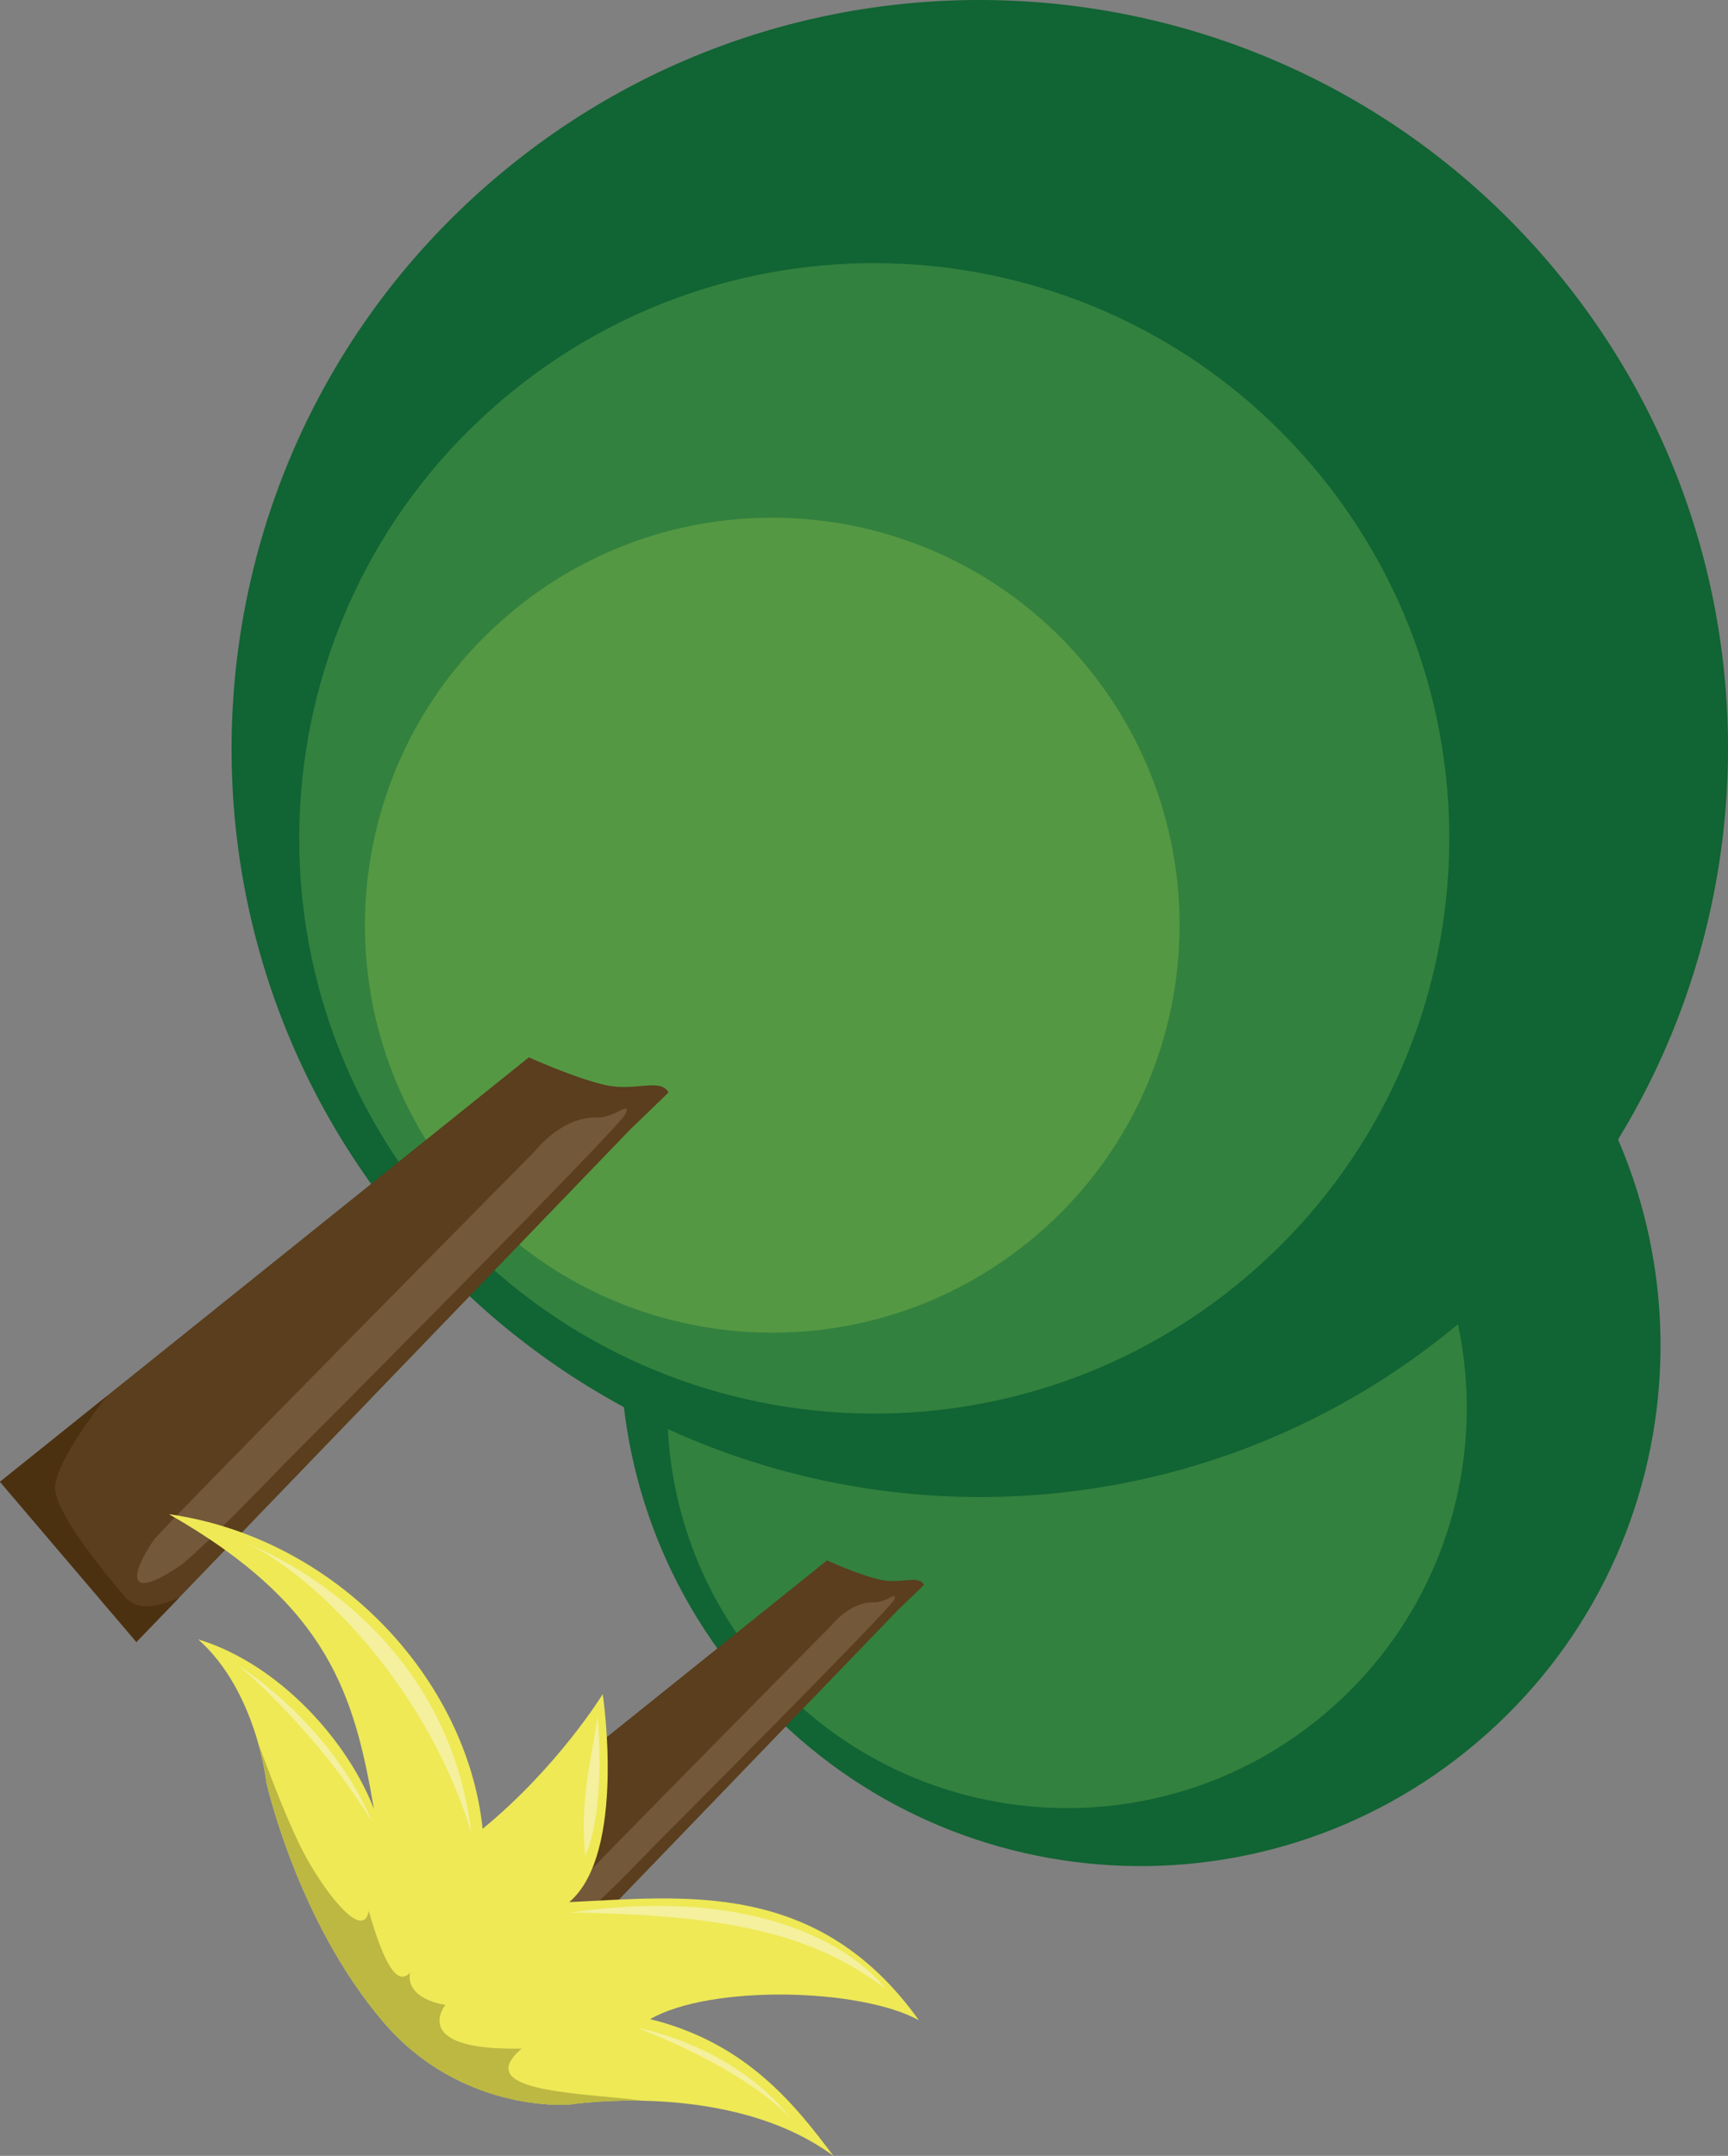 <?xml version="1.0" encoding="utf-8"?>
<!-- Generator: Adobe Illustrator 17.0.0, SVG Export Plug-In . SVG Version: 6.00 Build 0)  -->
<!DOCTYPE svg PUBLIC "-//W3C//DTD SVG 1.0//EN" "http://www.w3.org/TR/2001/REC-SVG-20010904/DTD/svg10.dtd">
<svg version="1.0" id="Layer_1" xmlns="http://www.w3.org/2000/svg" xmlns:xlink="http://www.w3.org/1999/xlink" x="0px" y="0px"
	 width="117.616px" height="146.68px" viewBox="0 0 117.616 146.68" enable-background="new 0 0 117.616 146.68"
	 xml:space="preserve">
<rect x="0" y="0" width="117.616" height="146.68" fill="#808080" stroke="none"/>
<g>
	<path fill="#116433" d="M-1001.002,11.578c9.334-12.656,27.16-15.352,39.818-6.021c12.658,9.334,15.352,27.158,6.019,39.816
		c-9.333,12.66-27.157,15.35-39.815,6.02C-1007.636,42.056-1010.334,24.234-1001.002,11.578"/>
	<path fill="#33813F" d="M-998.826,19.734c7.174-9.728,20.874-11.801,30.602-4.629c9.727,7.172,11.797,20.875,4.626,30.598
		c-7.176,9.73-20.872,11.801-30.599,4.627C-1003.925,43.158-1005.996,29.46-998.826,19.734"/>
	<path fill="#5A3E1D" d="M-1008.014,64.146l6.443,4.748l13.842-23.268l1.103-1.711c-0.436-0.479-1.239,0.262-2.414,0.275
		c-1.215,0.012-3.065-0.361-3.065-0.361L-1008.014,64.146z"/>
	<path fill="#4C3111" d="M-1008.014,64.146l6.443,4.748l1.208-2.029c0,0-1.197,1.064-1.998,0.477
		c-1.115-0.824-3.166-2.41-3.527-3.338c-0.365-0.93,1.096-3.973,1.096-3.973L-1008.014,64.146z"/>
	<path fill="#73583A" d="M-989.08,45.474c-1.301,0.266-1.968,1.744-1.968,1.744s-10.556,17.232-10.753,17.721
		c-0.479,1.174-0.69,2.764,1.162,0.777c0.59-0.635,3.003-4.707,3.003-4.707s9.542-15.426,9.604-15.934
		C-987.959,44.519-988.388,45.332-989.08,45.474z"/>
</g>
<g>
	<g>
		
			<rect x="-909.696" y="22.723" transform="matrix(0.994 0.112 -0.112 0.994 -0.658 101.534)" fill="#392316" width="4.638" height="44.326"/>
		
			<rect x="-907.389" y="22.788" transform="matrix(0.994 0.109 -0.109 0.994 -0.521 99.405)" fill="#855334" width="1.18" height="44.324"/>
	</g>
	<g>
		<path fill="#FFFFFF" d="M-880.81,25.571c0.523-4.678-2.567-8.922-7.045-9.955c2.363-3.939,1.453-9.113-2.277-11.978
			c-3.987-3.062-9.688-2.334-12.788,1.603c-2.148-4.531-7.546-6.504-12.113-4.396c-4.273,1.965-6.312,6.807-4.879,11.172
			c-4.595,0.01-8.55,3.461-9.076,8.139c-0.528,4.682,2.565,8.924,7.042,9.953c-2.363,3.939-1.454,9.111,2.276,11.976
			c3.987,3.065,9.688,2.338,12.79-1.603c2.148,4.529,7.543,6.504,12.111,4.404c4.275-1.971,6.311-6.811,4.881-11.178
			C-885.294,33.698-881.337,30.247-880.81,25.571z M-905.8,30.886c-0.605-1.271-1.504-2.428-2.696-3.346
			c-1.077-0.824-2.278-1.367-3.521-1.652c0.654-1.094,1.098-2.334,1.25-3.682c0.153-1.354-0.003-2.664-0.403-3.869
			c1.276-0.006,2.569-0.266,3.802-0.836c1.367-0.629,2.5-1.555,3.37-2.662c0.603,1.27,1.499,2.428,2.692,3.346
			c1.076,0.826,2.277,1.367,3.522,1.658c-0.658,1.09-1.1,2.328-1.252,3.68c-0.15,1.348,0.008,2.66,0.404,3.867
			c-1.274,0.004-2.567,0.266-3.803,0.834C-903.802,28.856-904.936,29.782-905.8,30.886z"/>
		<g>
			<defs>
				<path id="SVGID_1_" d="M-880.81,25.571c0.523-4.678-2.567-8.922-7.045-9.955c2.363-3.939,1.453-9.113-2.277-11.978
					c-3.987-3.062-9.688-2.334-12.788,1.603c-2.148-4.531-7.546-6.504-12.113-4.396c-4.273,1.965-6.312,6.807-4.879,11.172
					c-4.595,0.01-8.55,3.461-9.076,8.139c-0.528,4.682,2.565,8.924,7.042,9.953c-2.363,3.939-1.454,9.111,2.276,11.976
					c3.987,3.065,9.688,2.338,12.79-1.603c2.148,4.529,7.543,6.504,12.111,4.404c4.275-1.971,6.311-6.811,4.881-11.178
					C-885.294,33.698-881.337,30.247-880.81,25.571z M-905.8,30.886c-0.605-1.271-1.504-2.428-2.696-3.346
					c-1.077-0.824-2.278-1.367-3.521-1.652c0.654-1.094,1.098-2.334,1.25-3.682c0.153-1.354-0.003-2.664-0.403-3.869
					c1.276-0.006,2.569-0.266,3.802-0.836c1.367-0.629,2.5-1.555,3.37-2.662c0.603,1.27,1.499,2.428,2.692,3.346
					c1.076,0.826,2.277,1.367,3.522,1.658c-0.658,1.09-1.1,2.328-1.252,3.68c-0.15,1.348,0.008,2.66,0.404,3.867
					c-1.274,0.004-2.567,0.266-3.803,0.834C-903.802,28.856-904.936,29.782-905.8,30.886z"/>
			</defs>
			<clipPath id="SVGID_2_">
				<use xlink:href="#SVGID_1_"  overflow="visible"/>
			</clipPath>
			<path clip-path="url(#SVGID_2_)" fill="#BBBDBF" d="M-923.197,37.899c0,0,4.639,5.314,9.299,4.305
				c4.658-1.01,7.174-3.051,7.338-4.562c-0.287,2.043,2.863,5.219,5.834,6.043c2.971,0.828,7.51,0.449,10.5-1.537
				c2.987-1.984-2.459,4.299-2.459,4.299s-19.296,0.226-19.447,0.258c-0.151,0.029-8.775-1.928-8.775-1.928L-923.197,37.899z"/>
		</g>
		<g>
			<path fill="#E6E7E8" d="M-899.898,3.661c0,0,5.322-2.256,8.756,0.268c3.431,2.531,4.387,7.336,1.908,10.947
				c1.613-4.402,0.664-6.928-0.395-7.85c-2.363-2.082-6.171-1.449-7.793-0.115C-899.044,8.249-902.888,5.245-899.898,3.661z"/>
			<path fill="#E6E7E8" d="M-893.512,17.716c0,0,5.448-1.941,8.725,0.789c3.275,2.725,3.745,7.943,0.71,11.799
				c2.273-4.856,1.618-7.633,0.618-8.623c-2.235-2.219-6.076-1.814-7.773-0.574C-892.931,22.345-896.589,19.118-893.512,17.716z"/>
			<path fill="#E6E7E8" d="M-908.025,29.78c0,0-6.875-1.637-11.014-0.609c-1.309,0.322-3.854,3.885-2.535,8.613
				c-0.229-5.361,1.406-7.65,4.697-8.221c3.279-0.561,5.144-0.152,6.238,1.645C-909.546,33.007-905.722,32.263-908.025,29.78z"/>
			<path fill="#E6E7E8" d="M-896.699,28.913c-2.227-0.553-4.406,0.389-5.967,1.373c0.936,0.281,1.555,0.906,1.875,1.666
				c1.726-1.027,4.5-1.508,6.676-0.764c1.332,0.451,3.132,2.666,3.214,8.029C-889.857,34.419-892.559,29.933-896.699,28.913z"/>
			<path fill="#E6E7E8" d="M-919.113,9.565c0,0,0.855-5.715,4.805-7.322c3.947-1.607,8.824-0.025,10.799,4.469
				c-3.216-4.291-6.028-4.562-7.369-4.146c-3.008,0.93-4.461,4.51-4.168,6.588C-914.753,11.233-919.322,12.938-919.113,9.565z"/>
			<g>
				<defs>
					<path id="SVGID_3_" d="M-917.44,15.351c0,0-2.313-2.377-2.954-4.172c-0.637-1.789-4.73,2.486-4.73,2.486l-3.707,5.527
						l1.596,4.076c0,0,6.385-0.074,6.584-0.102C-920.453,23.138-917.44,15.351-917.44,15.351z"/>
				</defs>
				<clipPath id="SVGID_4_">
					<use xlink:href="#SVGID_3_"  overflow="visible"/>
				</clipPath>
				<path clip-path="url(#SVGID_4_)" fill="#E6E7E8" d="M-927.439,18.71c0,0,2.48-5.219,6.727-5.609
					c4.244-0.391,8.426,1.549,9.008,6.424c-1.827-5.041-4.416-5.123-5.821-5.119c-3.148,0.018-5.575,3.014-5.903,5.092
					C-923.755,21.571-928.621,21.878-927.439,18.71z"/>
			</g>
		</g>
		<g>
			<defs>
				<path id="SVGID_5_" d="M-893.591,24.132c-0.703,6.248-6.336,10.746-12.58,10.041c-6.246-0.705-10.742-6.334-10.039-12.58
					c0.701-6.246,6.334-10.74,12.58-10.037C-897.383,12.253-892.888,17.886-893.591,24.132z"/>
			</defs>
			<use xlink:href="#SVGID_5_"  overflow="visible" fill="#BBBDBF"/>
			<clipPath id="SVGID_6_">
				<use xlink:href="#SVGID_5_"  overflow="visible"/>
			</clipPath>
			<path clip-path="url(#SVGID_6_)" fill="#BBBDBF" d="M-893.484,22.442c-0.683,6.092-6.18,10.479-12.275,9.797
				c-6.096-0.684-10.479-6.18-9.794-12.277c0.685-6.092,6.182-10.477,12.274-9.791C-897.185,10.854-892.799,16.351-893.484,22.442z"
				/>
		</g>
		<path fill="#BBBDBF" d="M-906.181,37.897c0,0,1.02-3.609-0.661-4.32c3.658-1.377,4.67-0.391,4.67-0.391l-0.088,0.779
			c0,0-1.93,0.496-2.436,1.133C-905.201,35.731-905.417,37.686-906.181,37.897z"/>
		<path fill="#BBBDBF" d="M-917.971,14.968c0,0,2.928,2.34,4.237,1.074c-0.157,3.904-1.459,4.453-1.459,4.453l-0.684-0.389
			c0,0,0.297-1.969-0.094-2.682C-916.357,16.71-918.073,15.757-917.971,14.968z"/>
		<path fill="#BBBDBF" d="M-903.517,7.847c0,0-1.025,3.607,0.652,4.322c-3.662,1.369-4.672,0.381-4.672,0.381l0.089-0.779
			c0,0,1.931-0.49,2.44-1.129C-904.5,10.013-904.281,8.058-903.517,7.847z"/>
		<path fill="#BBBDBF" d="M-891.177,15.774c0,0-3.491,1.367-3.049,3.139c-3.303-2.09-3.125-3.494-3.125-3.494l0.674-0.4
			c0,0,1.56,1.242,2.371,1.262C-893.494,16.3-891.808,15.294-891.177,15.774z"/>
		<path fill="#BBBDBF" d="M-919.038,29.171c0,0,3.568-1.158,3.23-2.949c3.173,2.283,2.914,3.67,2.914,3.67l-0.699,0.361
			c0,0-1.481-1.332-2.289-1.4C-916.695,28.784-918.439,29.686-919.038,29.171z"/>
		<path fill="#BBBDBF" d="M-891.847,30.688c0,0-2.941-2.326-4.244-1.049c0.135-3.904,1.431-4.459,1.431-4.459l0.687,0.379
			c0,0-0.283,1.973,0.109,2.682C-893.471,28.952-891.751,29.903-891.847,30.688z"/>
		<path fill="#AF1E50" d="M-894.324,24.056c-0.658,5.84-5.924,10.041-11.766,9.387c-5.844-0.658-10.046-5.922-9.389-11.767
			c0.655-5.842,5.926-10.045,11.768-9.391C-897.87,12.94-893.664,18.21-894.324,24.056z"/>
		<g>
			<defs>
				<path id="SVGID_7_" d="M-894.324,24.056c-0.658,5.84-5.924,10.041-11.766,9.387c-5.844-0.658-10.046-5.922-9.389-11.767
					c0.655-5.842,5.926-10.045,11.768-9.391C-897.87,12.94-893.664,18.21-894.324,24.056z"/>
			</defs>
			<clipPath id="SVGID_8_">
				<use xlink:href="#SVGID_7_"  overflow="visible"/>
			</clipPath>
			<path clip-path="url(#SVGID_8_)" fill="#E21665" d="M-894.223,22.472c-0.643,5.699-5.78,9.801-11.479,9.16
				c-5.7-0.639-9.802-5.779-9.16-11.482c0.641-5.697,5.779-9.799,11.479-9.158C-897.683,11.63-893.582,16.767-894.223,22.472z"/>
		</g>
		<path fill="#EC8395" d="M-907.951,14.114c-4.513,1.262-5.891,8.236-1.38,10.299c4.512,2.062,6.061-0.494,8.559-0.301
			c2.202,0.176,4.967,0.635,5.19-1.344C-895.313,20.356-898.402,11.456-907.951,14.114z"/>
	</g>
	<g>
		<path fill="#116433" d="M-910.025,57.821c0,0,4.227-11.195-7.197-15.236c-7.375-2.312-12.357-1.387-12.357-1.387
			s-0.716,12.012,5.331,16.719C-918.201,62.624-910.025,57.821-910.025,57.821z"/>
		<path fill="#1DAE59" d="M-910.365,54.171c0,0-0.123-6.836-4.455-9.172c-4.332-2.34-13.381-3.062-13.381-3.062
			s16.158,13.307,16.986,14.51C-910.387,57.649-910.365,54.171-910.365,54.171z"/>
		<g>
			<defs>
				<path id="SVGID_9_" d="M-910.025,57.821c0,0,4.227-11.195-7.197-15.236c-7.375-2.312-12.357-1.387-12.357-1.387
					s-0.716,12.012,5.331,16.719C-918.201,62.624-910.025,57.821-910.025,57.821z"/>
			</defs>
			<clipPath id="SVGID_10_">
				<use xlink:href="#SVGID_9_"  overflow="visible"/>
			</clipPath>
			<path clip-path="url(#SVGID_10_)" fill="#074A24" d="M-910.538,58.349c0,0-7.145,2.016-11.393-0.191
				c-4.247-2.209-6.484-5.174-7.926-17.395c-1.444-12.217-1.386,12.344-1.386,12.344l10.048,10.371l7.148-1.621L-910.538,58.349z"/>
		</g>
	</g>
</g>
<g>
	<g>
		<path fill="#4AAB48" d="M-856.351,121.556c6.736-24.389,31.971-38.71,56.362-31.971c24.395,6.73,38.707,31.965,31.973,56.358
			c-6.734,24.391-31.968,38.709-56.36,31.971C-848.77,171.183-863.083,145.948-856.351,121.556"/>
		<path fill="#6DBE57" d="M-848.384,132.56c5.175-18.75,24.568-29.75,43.313-24.573c18.746,5.174,29.748,24.565,24.572,43.313
			c-5.176,18.746-24.568,29.746-43.312,24.57C-842.56,170.697-853.56,151.306-848.384,132.56"/>
		<path fill="#5A3E1D" d="M-836.62,204.585l12.419,3.428l7.399-42.932l0.671-3.211c-0.929-0.469-1.713,1.115-3.466,1.801
			c-1.823,0.719-4.819,1.229-4.819,1.229L-836.62,204.585z"/>
		<path fill="#4C3111" d="M-836.62,204.585l12.419,3.428l0.646-3.748c0,0-1.187,2.285-2.73,1.863
			c-2.15-0.594-6.143-1.793-7.224-2.982c-1.08-1.182-0.64-6.602-0.64-6.602L-836.62,204.585z"/>
		<path fill="#73583A" d="M-818.921,165.626c-1.798,1.15-1.951,3.756-1.951,3.756s-5.935,31.969-5.953,32.811
			c-0.041,2.043,0.553,4.559,2.192,0.506c0.526-1.301,1.804-8.807,1.804-8.807s5.455-28.662,5.259-29.465
			C-817.787,163.55-817.961,165.017-818.921,165.626z"/>
	</g>
</g>
<g>
	<path fill="#F9F9F9" d="M-818.076,24.656c0,0-19.24-1.982-15.416,15.777c3.825,17.756,30.775,7.049,30.775,7.049
		s4.354,8.984,15.822,10.129c11.469,1.143,20.711-6.326,20.711-6.326s2.812,8.662,12.252,8.264c8.076-0.506,8.22-4.611,8.22-4.611
		s14.266,9.998,27.008,0.467c8.317-5.781,3.521-21.268-4.964-22.948c1.764-7.105-4.114-16.609-16.522-13.518
		c-1.791-6.809-8.426-9.516-11.017-4.242c-2.943-9.453-11.802-13.713-22.704-14.615c-10.9-0.9-21.844,5.84-22.668,11.062
		c-4.725-6.857-10.387-7.129-17.262-2.209C-820.713,13.855-823.323,16.972-818.076,24.656z"/>
	<g>
		<defs>
			<path id="SVGID_11_" d="M-818.076,24.656c0,0-19.24-1.982-15.416,15.777c3.825,17.756,30.775,7.049,30.775,7.049
				s4.354,8.984,15.822,10.129c11.469,1.143,20.711-6.326,20.711-6.326s2.812,8.662,12.252,8.264c8.076-0.506,8.22-4.611,8.22-4.611
				s14.266,9.998,27.008,0.467c8.317-5.781,3.521-21.268-4.964-22.948c1.764-7.105-4.114-16.609-16.522-13.518
				c-1.791-6.809-8.426-9.516-11.017-4.242c-2.943-9.453-11.802-13.713-22.704-14.615c-10.9-0.9-21.844,5.84-22.668,11.062
				c-4.725-6.857-10.387-7.129-17.262-2.209C-820.713,13.855-823.323,16.972-818.076,24.656z"/>
		</defs>
		<clipPath id="SVGID_12_">
			<use xlink:href="#SVGID_11_"  overflow="visible"/>
		</clipPath>
		<path clip-path="url(#SVGID_12_)" fill="#E6E7E8" d="M-714.605,49.668c0,0-5.674,6.98-15.798,3.791
			c-10.123-3.189-10.614-9.109-10.614-9.109s-5.462,6.799-14.854,4.26c-7.252-2.363-6.35-8.559-6.35-8.559
			s-5.086,7.026-18.162,6.338c-13.074-0.688-14.98-10.84-14.98-10.84s-12.612,10.323-27.551,8.502
			c-14.94-1.825-11.186-11.704-11.186-11.704l-16.598,18.229c0,0,40.949,12.006,41.664,12.848
			c0.715,0.842,44.532,8.973,45.312,9.035c0.777,0.066,28.238-2.564,28.238-2.564l19.592-4.654L-714.605,49.668z"/>
	</g>
</g>
<g>
	<path fill="#F9F9F9" d="M-667.429,21.74c0,0-25.496-9.893-26.914,15.756c-1.421,25.643,39.332,21.109,39.332,21.109
		s2.582,13.879,17.792,19.723c15.214,5.844,30.605-0.889,30.605-0.889s0.6,12.859,13.621,15.844
		c11.201,2.328,12.932-3.217,12.932-3.217s15.717,18.963,36.654,10.727c13.501-4.775,12.748-27.688,1.805-33.146
		c5.059-9.035,0.594-24.188-17.482-24.609c0.105-9.951-7.934-16.121-13.437-9.896c-0.481-13.992-10.972-23.11-25.5-28.414
		c-14.529-5.299-31.969-0.197-35.045,6.623c-3.881-11.121-11.5-13.605-22.712-9.467C-666.99,6.025-671.713,9.3-667.429,21.74z"/>
	<g>
		<defs>
			<path id="SVGID_13_" d="M-667.429,21.74c0,0-25.496-9.893-26.914,15.756c-1.421,25.643,39.332,21.109,39.332,21.109
				s2.582,13.879,17.792,19.723c15.214,5.844,30.605-0.889,30.605-0.889s0.6,12.859,13.621,15.844
				c11.201,2.328,12.932-3.217,12.932-3.217s15.717,18.963,36.654,10.727c13.501-4.775,12.748-27.688,1.805-33.146
				c5.059-9.035,0.594-24.188-17.482-24.609c0.105-9.951-7.934-16.121-13.437-9.896c-0.481-13.992-10.972-23.11-25.5-28.414
				c-14.529-5.299-31.969-0.197-35.045,6.623c-3.881-11.121-11.5-13.605-22.712-9.467C-666.99,6.025-671.713,9.3-667.429,21.74z"/>
		</defs>
		<clipPath id="SVGID_14_">
			<use xlink:href="#SVGID_13_"  overflow="visible"/>
		</clipPath>
		<path clip-path="url(#SVGID_14_)" fill="#E6E7E8" d="M-535.674,94.502c0,0-10.344,7.398-22.957-0.732
			c-12.613-8.129-11.07-16.387-11.07-16.387s-9.988,7.232-21.85,0.26c-9.007-5.932-5.46-14.045-5.46-14.045
			s-9.562,7.68-27.135,1.858c-17.574-5.822-16.377-20.377-16.377-20.377s-21.057,9.369-40.75,1.301
			c-19.691-8.066-10.879-20.139-10.879-20.139l-29.442,18.658c0,0,51.355,31.672,52.015,33.086
			c0.658,1.414,57.375,28.873,58.415,29.246c1.034,0.379,39.463,7.053,39.463,7.053l28.457,0.973L-535.674,94.502z"/>
	</g>
</g>
<g>
	<g>
		<g>
			<g>
				<g>
					<path fill="#FCC88A" d="M-511.483,48.658c0.321,4.289,5.304,7.027,9.034,6.926c0.358,3.844,4.055,5.268,8.234,6.279
						c4.181,1.012,5.115-5.508,8.687-10.279c3.576-4.783,7.534-2.17,9.155,0.518c1.619,2.689-1.77,7.391-2.482,13.391
						c-0.713,5.996,2.056,6.715,5.843,7.564c3.79,0.846,6.419-2.801,6.419-2.801s-0.459,2.879,5.709,4.277
						c6.162,1.402,7.351-8.234,7.351-8.234s2.491-9.084,3.327-8.883c0.836,0.203,0.746,1.857,2.957,2.801
						c2.21,0.943,2.965-2.273,3.746-1.938c0.779,0.332,0.746,1.854,0.266,3.34c-0.478,1.484-0.453,6.107,0.451,12.639
						c0.902,6.535,6.232,6.652,11.107,3.506c4.876-3.145,1.544-9.023,2.603-16.559c1.064-7.541,5.892-8.402,6.959-22.086
						c1.069-13.686-10.221-18.662-14.365-19.654c-9.066-2.172-8.541-9.17-15.973-13.726c-15.965-9.416-25.852-5.334-35.606,0.961
						c-9.751,6.289-9.775,14.275-10.972,19.604c-1.195,5.33-1.307,6.668-5.828,9.348C-509.388,38.336-511.808,44.371-511.483,48.658
						z M-437.991,45.107c0.448-1.053,1.669-1.545,2.722-1.096c1.054,0.451,1.544,1.668,1.092,2.723
						c-0.447,1.051-1.665,1.539-2.717,1.09C-437.95,47.379-438.439,46.16-437.991,45.107z"/>
				</g>
				<g>
					<defs>
						<path id="SVGID_15_" d="M-436.482,19.465c4.145,0.992,15.434,5.969,14.365,19.654c-1.067,13.684-5.896,14.545-6.959,22.086
							c-1.06,7.535,2.272,13.414-2.603,16.559c-4.875,3.146-10.205,3.029-11.107-3.506c-0.904-6.531-0.93-11.154-0.451-12.639
							c0.48-1.486,0.514-3.008-0.266-3.34c-0.781-0.336-1.536,2.881-3.746,1.938c-2.211-0.943-2.121-2.598-2.957-2.801
							c-0.836-0.201-3.327,8.883-3.327,8.883s-1.188,9.637-7.351,8.234c-6.168-1.398-5.709-4.277-5.709-4.277
							s-2.629,3.646-6.419,2.801c-3.787-0.85-6.556-1.568-5.843-7.564c0.713-6,4.102-10.701,2.482-13.391
							c-1.621-2.688-5.579-5.301-9.155-0.518c-3.571,4.771-4.506,11.291-8.687,10.279c-4.18-1.012-7.876-2.436-8.234-6.279
							c-3.73,0.102-8.713-2.637-9.034-6.926c-0.325-4.287,2.095-10.322,6.622-13.008c4.521-2.68,4.633-4.018,5.828-9.348
							c1.197-5.328,1.221-13.314,10.972-19.604c9.755-6.295,19.642-10.377,35.606-0.961
							C-445.023,10.295-445.548,17.293-436.482,19.465z"/>
					</defs>
					<clipPath id="SVGID_16_">
						<use xlink:href="#SVGID_15_"  overflow="visible"/>
					</clipPath>
					<path clip-path="url(#SVGID_16_)" fill="#ECA45E" d="M-479.523,49.271c0,0-2.564-5.035-5.889-2.047
						c-3.322,2.984-4.908,7.666-6.074,9.92c-1.166,2.258-4.115,4.799-6.35,3.615c-2.234-1.189,3.054,5.316,3.054,5.316l7.147-3.303
						L-479.523,49.271z"/>
					<path clip-path="url(#SVGID_16_)" fill="#ECA45E" d="M-460.682,53.576c0,0-1.706,2.854-2.708,3.037
						c-0.999,0.186-4.127,9.199-5.793,11.67c-1.668,2.465-2.25,5.031-5.156,4.641c-2.904-0.395-2.512,2.133-2.512,2.133l8.105,0.25
						l3.907-9.168L-460.682,53.576z"/>
					<path clip-path="url(#SVGID_16_)" fill="#ECA45E" d="M-451.732,53.918l1.525,3.498l-2.453,11.762c0,0-4.241,8.029-6.148,7.932
						c-1.906-0.094-2.679-3.086-2.679-3.086s4.142-1.307,5.46-6.076C-454.715,63.182-452.792,55.328-451.732,53.918z"/>
					<path clip-path="url(#SVGID_16_)" fill="#ECA45E" d="M-429.611,75.496c0,0-3.381,2.584-7.256,2.061
						c-1.87-0.252-4.083-0.875-4.436-3.533c-0.705-5.32-0.982-8.512-0.634-11.131c0.349-2.619-0.042-3.863-0.808-4.236
						c-0.76-0.377-1.211,4.5-1.211,4.5l-2.596,6.477l6.051,16.928L-429.611,75.496z"/>
					<path clip-path="url(#SVGID_16_)" fill="#ECA45E" d="M-445.956,48.166c0,0-0.672,4.223-3.234,3.025
						c-2.565-1.195-3.378-2.771-3.378-2.771l0.061,1.697c0,0-6.768-3.738-3.891-15.117c-0.249,6.045,1.662,9.01,1.662,9.01
						S-450.469,50.955-445.956,48.166z"/>
					<path clip-path="url(#SVGID_16_)" fill="#ECA45E" d="M-499.63,37.539c0,0-6.304,15.279-8.966,13.836
						c-2.666-1.441-1.646,1.656-1.646,1.656l4.54,3.572l3.678-2.016C-502.024,54.588-498.447,43.644-499.63,37.539z"/>
				</g>
				<g>
					<path fill="#CB7E3D" d="M-443.108,15.869c-1.823-1.799-3.107-4.039-4.747-5.975c-1.598-1.973-3.61-3.596-5.869-4.748
						l-1.676-0.912l-1.723-0.809c-1.134-0.572-2.346-0.967-3.527-1.43c-2.405-0.789-4.882-1.398-7.41-1.586
						c-2.521-0.16-5.068,0.035-7.517,0.662c-2.452,0.608-4.8,1.58-7.039,2.758c-2.225,1.178-4.412,2.531-6.443,3.994
						c-2.023,1.49-3.828,3.268-5.228,5.326c-1.381,2.072-2.348,4.4-2.934,6.83c-0.613,2.408-0.884,4.98-1.465,7.475
						c-0.266,1.244-0.539,2.512-0.989,3.783c-0.449,1.301-1.37,2.451-2.408,3.316c-0.531,0.428-1.071,0.844-1.605,1.164
						l-0.818,0.533l-0.719,0.535l-0.721,0.525c-0.219,0.205-0.418,0.432-0.63,0.643l-0.628,0.65
						c-0.203,0.215-0.359,0.483-0.542,0.723c-1.425,1.926-2.39,4.279-2.751,6.604c-0.077,0.566-0.181,1.121-0.141,1.789l0.006,0.885
						c0.057,0.268,0.062,0.543,0.147,0.803c0.285,1.043,0.892,2.01,1.732,2.777c1.666,1.545,4.053,2.461,6.279,2.436
						c0.494-0.004,0.932,0.369,0.984,0.875c0.137,1.205,0.674,2.26,1.66,3.02c0.959,0.781,2.219,1.31,3.522,1.73
						c0.667,0.209,1.307,0.389,2.016,0.559c0.393,0.111,0.568,0.09,0.848,0.15c0.232-0.035,0.474-0.021,0.681-0.125
						c0.876-0.303,1.673-1.445,2.326-2.637c0.666-1.207,1.271-2.516,1.958-3.816c0.346-0.658,0.693-1.293,1.108-1.955
						c0.202-0.334,0.409-0.654,0.614-0.936l0.309-0.447c0.141-0.201,0.254-0.318,0.384-0.48c0.986-1.207,2.366-2.426,4.235-2.666
						c0.906-0.119,1.839,0.02,2.658,0.338c0.818,0.322,1.522,0.809,2.143,1.361c0.314,0.273,0.584,0.572,0.862,0.893l0.396,0.521
						l0.302,0.445c0.571,0.92,0.671,1.897,0.63,2.746c-0.106,1.721-0.646,3.088-1.088,4.477c-0.464,1.371-0.921,2.697-1.269,4.043
						c-0.176,0.682-0.314,1.314-0.436,1.994c-0.121,0.734-0.191,1.346-0.231,2.031c-0.06,1.311,0.1,2.594,0.728,3.4
						c0.605,0.82,1.837,1.262,3.166,1.605l1.03,0.242c0.335,0.065,0.581,0.127,0.879,0.131c0.571,0.045,1.151-0.057,1.708-0.262
						c1.103-0.4,2.201-1.271,2.929-2.195l1.838,0.752c0.007-0.051,0.008,0.008,0.017,0.059c-0.004,0.043,0.004,0.1,0.031,0.156
						c0.039,0.117,0.057,0.238,0.148,0.358c0.102,0.26,0.346,0.48,0.562,0.717c0.229,0.23,0.562,0.406,0.834,0.621
						c0.301,0.191,0.651,0.307,0.969,0.473c0.299,0.17,0.704,0.289,1.111,0.402l1.209,0.355c0.246,0.039,0.655,0.096,0.972,0.127
						l0.485-0.043l0.249-0.02l0.228-0.08l0.46-0.145l0.427-0.25c0.291-0.15,0.532-0.42,0.796-0.645
						c0.226-0.273,0.481-0.527,0.673-0.855c0.221-0.295,0.394-0.637,0.573-0.973c0.337-0.691,0.634-1.426,0.86-2.188
						c0.23-0.75,0.42-1.559,0.539-2.303l0.006-0.051l0.02-0.08c0.692-2.359,1.395-4.684,2.299-7.014
						c0.25-0.596,0.449-1.146,0.884-1.818c0.06-0.082,0.13-0.18,0.253-0.299c0.045-0.037,0.011-0.021,0.123-0.109
						c0.089-0.062,0.193-0.119,0.301-0.15c0.291-0.086,0.232-0.045,0.29-0.062c-0.05-0.008,0.499,0.049,0.292,0.037l0.058,0.023
						l0.116,0.049c0.072,0.035,0.151,0.072,0.222,0.113c0.162,0.082,0.235,0.176,0.319,0.268c0.193,0.193,0.289,0.352,0.376,0.496
						l0.241,0.397c0.285,0.463,0.615,0.848,0.952,1.086c0.165,0.145,0.507,0.285,0.752,0.436l0.242,0.082
						c0.084,0.008,0.171,0.037,0.253,0.031c0.306,0.006,0.646-0.199,1.008-0.604c0.178-0.195,0.351-0.416,0.555-0.67
						c0.107-0.127,0.209-0.258,0.375-0.414c0.056-0.065,0.191-0.162,0.307-0.234c0.023-0.031,0.23-0.119,0.371-0.139
						c0.153-0.035,0.339-0.023,0.328-0.018c0.756,0.176,1.033,0.711,1.167,1.109c0.08,0.215,0.11,0.412,0.125,0.6
						c0.03,0.199,0.023,0.375,0.018,0.553c-0.02,0.682-0.191,1.424-0.367,1.965c-0.295,1.021-0.314,2.248-0.324,3.432
						c-0.014,1.195,0.041,2.4,0.125,3.602c0.071,1.205,0.193,2.395,0.321,3.604c0.147,1.227,0.222,2.416,0.589,3.484
						c0.344,1.074,0.945,2.053,1.836,2.668c0.879,0.635,2.041,0.801,3.166,0.707c1.139-0.104,2.272-0.473,3.332-0.963
						c0.52-0.242,1.043-0.539,1.57-0.857c0.452-0.316,0.924-0.66,1.289-1.088c0.754-0.842,1.148-1.953,1.281-3.119
						c0.143-1.164,0.086-2.369,0.021-3.578c-0.152-2.416-0.346-4.875-0.093-7.334c0.082-1.211,0.45-2.43,0.704-3.617
						c0.429-1.154,0.851-2.32,1.447-3.383c1.102-2.178,2.369-4.258,3.115-6.572c0.192-0.572,0.428-1.131,0.584-1.717l0.414-1.766
						c0.131-0.59,0.295-1.176,0.397-1.77l0.229-1.811c0.361-2.41,0.531-4.832,0.214-7.244c-0.359-2.396-1.186-4.725-2.5-6.762
						c-1.307-2.047-3.06-3.789-5.056-5.17c-2.016-1.356-4.232-2.44-6.588-3.047C-438.949,18.877-441.335,17.721-443.108,15.869z
						 M-429.864,22.463c2.014,1.367,3.791,3.109,5.122,5.154c1.34,2.045,2.192,4.383,2.575,6.803
						c0.345,2.418,0.185,4.896-0.153,7.297l-0.216,1.809c-0.097,0.601-0.258,1.195-0.385,1.797l-0.405,1.789
						c-0.151,0.588-0.386,1.158-0.577,1.738c-0.734,2.342-2.002,4.463-3.076,6.627c-0.583,1.068-0.959,2.217-1.357,3.348
						c-0.226,1.188-0.556,2.32-0.615,3.547c-0.196,2.398,0.04,4.811,0.241,7.244c0.091,1.215,0.178,2.447,0.053,3.705
						c-0.113,1.242-0.534,2.549-1.394,3.549c-0.423,0.51-0.922,0.898-1.464,1.283c-0.512,0.322-1.037,0.641-1.615,0.924
						c-1.13,0.555-2.335,0.979-3.623,1.121c-1.269,0.137-2.68-0.023-3.818-0.797c-1.145-0.752-1.893-1.947-2.308-3.164
						c-0.228-0.615-0.337-1.242-0.461-1.869l-0.25-1.818c-0.153-1.207-0.305-2.438-0.4-3.658c-0.109-1.219-0.19-2.447-0.206-3.686
						c-0.004-1.244-0.038-2.48,0.305-3.82c0.184-0.617,0.261-1.078,0.277-1.609c0.006-0.248-0.018-0.506-0.082-0.649
						c-0.018-0.105-0.064-0.111-0.074-0.156c-0.01-0.022-0.022,0.006-0.022-0.004l0.001-0.016c-0.031-0.012,0.324,0.092,0.158,0.049
						l-0.029-0.006l-0.058-0.006c-0.085-0.02,0.029,0.025,0.112,0.014c0.069,0.008,0.196-0.074,0.162-0.049
						c-0.01,0.019-0.006-0.004-0.048,0.047c-0.058,0.055-0.146,0.164-0.228,0.266c-0.172,0.227-0.371,0.492-0.596,0.752
						c-0.224,0.258-0.503,0.516-0.838,0.742c-0.357,0.213-0.789,0.385-1.242,0.393c-0.221,0.014-0.439-0.027-0.648-0.059
						c-0.212-0.07-0.353-0.092-0.62-0.219c-0.282-0.156-0.517-0.232-0.834-0.459c-0.682-0.441-1.14-1.014-1.504-1.574l-0.241-0.377
						l-0.104-0.16c-0.032-0.045-0.048-0.041-0.064-0.072c-0.021-0.022-0.041-0.053-0.027-0.02c0.002,0.01,0.01,0.01,0.018,0.012
						l0.013-0.006l0.009-0.002c-0.225-0.016,0.311,0.021,0.242,0.02c-0.02-0.002-0.16,0.023,0.071-0.004
						c0.074-0.016,0.147-0.049,0.204-0.094c0.076-0.064,0.027-0.016,0.043-0.027c0.011-0.012-0.012,0.014-0.035,0.053
						c-0.226,0.35-0.465,0.947-0.666,1.484c-0.812,2.219-1.479,4.572-2.103,6.889l0.023-0.127c-0.122,0.92-0.308,1.752-0.55,2.611
						c-0.231,0.852-0.555,1.688-0.951,2.508c-0.207,0.404-0.416,0.811-0.688,1.195c-0.235,0.396-0.568,0.756-0.878,1.121
						c-0.359,0.33-0.7,0.689-1.143,0.943l-0.662,0.387c-0.24,0.09-0.487,0.168-0.732,0.25l-0.371,0.119l-0.383,0.039l-0.765,0.07
						c-0.515-0.043-0.947-0.078-1.523-0.199l-1.211-0.344c-0.397-0.111-0.799-0.219-1.25-0.441
						c-0.432-0.205-0.887-0.363-1.295-0.619c-0.397-0.289-0.818-0.514-1.186-0.869c-0.361-0.375-0.73-0.73-0.982-1.254
						c-0.15-0.229-0.24-0.512-0.321-0.801c-0.047-0.137-0.077-0.289-0.085-0.459c-0.016-0.156-0.036-0.312-0.006-0.568l1.838,0.754
						c-1.038,1.332-2.275,2.326-3.865,2.949c-0.785,0.301-1.658,0.459-2.523,0.408c-0.422-0.004-0.886-0.1-1.254-0.168l-1.072-0.25
						c-0.729-0.184-1.477-0.395-2.236-0.736c-0.75-0.336-1.533-0.85-2.104-1.59c-1.157-1.52-1.26-3.299-1.219-4.82
						c0.031-0.752,0.127-1.568,0.237-2.256c0.121-0.74,0.283-1.514,0.465-2.227c0.361-1.445,0.829-2.844,1.28-4.203
						c0.422-1.346,0.912-2.709,0.98-3.879c0.039-0.572-0.065-1.088-0.252-1.406l-0.294-0.451l-0.265-0.334
						c-0.19-0.225-0.4-0.467-0.628-0.664c-0.892-0.84-2.005-1.324-3.04-1.182c-1.047,0.105-2.046,0.883-2.859,1.869
						c-0.094,0.117-0.223,0.258-0.291,0.352l-0.31,0.441c-0.221,0.299-0.402,0.584-0.57,0.863c-0.355,0.549-0.712,1.176-1.038,1.795
						c-0.667,1.234-1.28,2.533-2.013,3.844c-0.369,0.648-0.773,1.311-1.305,1.945c-0.494,0.629-1.225,1.256-2.136,1.586
						c-0.46,0.195-0.951,0.213-1.431,0.236c-0.432-0.055-0.98-0.121-1.277-0.219c-0.691-0.172-1.435-0.383-2.139-0.613
						c-1.419-0.473-2.873-1.064-4.154-2.111c-1.312-1-2.201-2.699-2.332-4.355l0.988,0.871c-2.872,0.002-5.537-1.133-7.583-3.062
						c-1.013-0.967-1.808-2.242-2.155-3.668c-0.1-0.35-0.117-0.721-0.174-1.08l0.01-1.021c-0.027-0.611,0.085-1.312,0.196-2.006
						c0.475-2.689,1.564-5.148,3.193-7.283c0.208-0.264,0.388-0.549,0.618-0.789l0.715-0.711c0.241-0.234,0.473-0.482,0.725-0.701
						l0.826-0.588l0.831-0.584l0.792-0.494c0.566-0.324,1.04-0.686,1.502-1.043c0.916-0.748,1.664-1.621,2.08-2.738
						c0.423-1.123,0.721-2.344,1.01-3.582c0.623-2.449,0.934-4.959,1.626-7.478c0.657-2.494,1.721-4.928,3.208-7.059
						c1.51-2.123,3.424-3.926,5.528-5.408c2.124-1.465,4.308-2.752,6.604-3.912c2.29-1.141,4.698-2.084,7.198-2.648
						c2.501-0.568,5.081-0.783,7.636-0.586c2.557,0.209,5.051,0.846,7.468,1.658c1.184,0.48,2.396,0.885,3.534,1.469l1.727,0.824
						l1.672,0.926c2.264,1.18,4.283,2.834,5.873,4.834c1.631,1.959,2.895,4.203,4.693,6.012c1.755,1.854,4.121,3.029,6.586,3.637
						C-434.121,20.055-431.891,21.121-429.864,22.463z"/>
					<g>
						<path fill="#CB7E3D" d="M-502.798,55.98c-1.508-0.027-3.178-0.482-4.643-1.266c-2.637-1.404-4.253-3.605-4.438-6.025
							c-0.334-4.392,2.127-10.598,6.815-13.379c4.17-2.471,4.448-3.725,5.487-8.385l0.159-0.711c0.167-0.748,0.31-1.549,0.464-2.395
							c0.915-5.049,2.16-11.961,10.678-17.455c8.69-5.607,18.467-10.393,33.898-2.16c0.697,0.373,1.402,0.767,2.127,1.197
							c3.241,1.982,4.971,4.383,6.645,6.703c1.589,2.199,3.084,4.277,5.744,5.695c1.032,0.551,2.167,0.969,3.471,1.281
							c0.846,0.203,2.582,0.713,4.685,1.836c4.091,2.18,10.826,7.449,9.982,18.231c-0.639,8.182-2.602,11.816-4.332,15.019
							c-1.18,2.192-2.203,4.082-2.629,7.092c-0.375,2.678-0.186,5.176-0.021,7.381c0.297,3.928,0.553,7.32-2.76,9.457
							c-3.271,2.113-6.425,2.639-8.655,1.455c-1.646-0.885-2.707-2.691-3.058-5.238c-0.831-6.025-1.003-11.055-0.436-12.818
							c0.487-1.51,0.376-2.633,0.016-2.85c-0.106,0.037-0.362,0.363-0.534,0.584c-0.602,0.771-1.607,2.059-3.274,1.35
							c-1.45-0.619-1.993-1.527-2.379-2.164c-0.137-0.232-0.261-0.432-0.414-0.553c-0.579,0.715-1.923,4.789-2.94,8.482
							c-0.029,0.232-0.733,5.684-3.82,7.853c-1.164,0.82-2.515,1.063-4.013,0.721c-1.352-0.307-2.497-0.707-3.413-1.197
							c-1.612-0.855-2.236-1.838-2.475-2.541c-1.017,1.066-3.273,2.924-6.236,2.26c-1.479-0.33-2.689-0.627-3.686-1.158
							c-2.131-1.137-2.891-3.244-2.463-6.84c0.3-2.545,1.072-4.842,1.752-6.867c0.911-2.715,1.629-4.863,0.783-6.271
							c-0.636-1.045-1.553-1.945-2.521-2.463c-1.468-0.785-3.694-1.078-5.977,1.977c-1.172,1.564-2.078,3.363-2.876,4.953
							c-1.681,3.34-3.132,6.225-6.223,5.477c-1.491-0.363-3.405-0.883-4.968-1.715C-501.351,59.42-502.505,57.93-502.798,55.98z
							 M-476.035,51.898c1.039,1.719,0.266,4.024-0.708,6.928c-0.669,1.992-1.427,4.248-1.718,6.713
							c-0.489,4.102,0.762,5.357,2.051,6.045c0.907,0.486,2.063,0.768,3.484,1.086c3.483,0.777,5.986-2.609,6.012-2.645
							c0.107-0.146,0.298-0.197,0.467-0.133c0.159,0.07,0.268,0.246,0.244,0.424c-0.008,0.059-0.159,1.457,2.189,2.709
							c0.854,0.455,1.933,0.834,3.215,1.127c1.27,0.289,2.407,0.088,3.38-0.598c2.802-1.965,3.485-7.252,3.505-7.361
							c2.593-9.455,3.439-9.248,3.799-9.16c0.463,0.111,0.729,0.514,1.008,0.973c0.35,0.584,0.796,1.328,2.013,1.846
							c1.028,0.438,1.618-0.182,2.341-1.109c0.408-0.525,0.834-1.072,1.405-0.83c0.009,0.01,0.081,0.043,0.09,0.047
							c1.018,0.539,0.872,2.307,0.397,3.779c-0.425,1.318-0.46,5.781,0.465,12.467c0.32,2.316,1.213,3.879,2.648,4.648
							c1.94,1.033,4.875,0.504,7.854-1.42c2.919-1.881,2.701-4.754,2.401-8.732c-0.171-2.246-0.363-4.787,0.025-7.553
							c0.443-3.146,1.548-5.191,2.715-7.355c1.695-3.137,3.616-6.693,4.241-14.705c0.808-10.33-5.647-15.383-9.568-17.473
							c-2.1-1.123-3.844-1.607-4.496-1.764c-1.37-0.328-2.566-0.771-3.656-1.351c-2.822-1.508-4.373-3.654-6.014-5.928
							c-1.627-2.262-3.312-4.596-6.412-6.492c-16.287-9.602-26.309-4.779-35.188,0.949c-8.229,5.31-9.395,11.754-10.33,16.935
							c-0.154,0.854-0.3,1.664-0.471,2.426l-0.157,0.707c-1.07,4.799-1.392,6.246-5.858,8.897c-4.424,2.617-6.74,8.48-6.428,12.637
							c0.16,2.148,1.627,4.109,4.02,5.387c1.468,0.783,3.149,1.209,4.611,1.17c0.205-0.002,0.384,0.152,0.402,0.357
							c0.175,1.873,1.18,3.228,3.154,4.287c1.484,0.789,3.335,1.295,4.779,1.646c2.363,0.572,3.566-1.549,5.329-5.062
							c0.815-1.613,1.739-3.451,2.95-5.074c2.759-3.684,5.558-2.957,6.983-2.201C-477.769,49.725-476.738,50.728-476.035,51.898z"/>
					</g>
				</g>
				<path fill="#CB7E3D" d="M-465.528,70.639l5.093-17.438l0.003-0.01l0.005-0.021c-0.022-0.328-0.057-0.654-0.164-0.965
					c-0.105-0.297-0.299-0.617-0.615-0.707c0.303,0.123,0.445,0.445,0.514,0.742c0.066,0.301,0.061,0.617,0.05,0.924l0.003-0.031
					l-7.02,16.746L-465.528,70.639z"/>
				<path fill="#CB7E3D" d="M-501.375,55.935c0,0,0.184-0.662,0.504-1.82c0.311-1.164,0.756-2.818,1.209-4.842
					c0.232-1.014,0.455-2.119,0.616-3.34c0.106-1.316,0.032-2.486,0.025-3.785c-0.052-2.557-0.085-5.279-0.021-7.994
					c0.11-5.434,0.686-10.863,1.74-14.811c0.52-1.969,1.138-3.559,1.657-4.633c0.252-0.537,0.475-0.947,0.642-1.219
					c0.16-0.279,0.248-0.428,0.248-0.428s-0.095,0.145-0.266,0.416c-0.18,0.262-0.421,0.666-0.7,1.193
					c-0.565,1.055-1.26,2.627-1.87,4.59c-1.236,3.928-2.059,9.381-2.407,14.852c-0.183,2.729-0.265,5.467-0.328,8.025
					c-0.044,1.26-0.041,2.564-0.171,3.584c-0.237,1.09-0.531,2.139-0.835,3.104c-0.595,1.935-1.165,3.537-1.558,4.654
					c-0.404,1.115-0.635,1.75-0.635,1.75L-501.375,55.935z"/>
				<path fill="#CB7E3D" d="M-441.84,38.707c0,0-0.319,0.619-0.879,1.709c-0.553,1.076-1.284,2.635-2.279,4.348
					c-0.483,0.852-1.078,1.742-1.748,2.479c-0.33,0.363-0.69,0.678-1.065,0.863c-0.189,0.088-0.388,0.15-0.611,0.158h-0.171
					l-0.039-0.004c0.009,0.01-0.06-0.014,0.017,0.016l-0.027-0.008l-0.121-0.023l-0.474-0.107c-1.138-0.264-2.298-0.996-3.186-1.971
					c-0.906-0.965-1.565-2.182-1.991-3.439c-0.435-1.264-0.673-2.562-0.813-3.828c-0.15-1.272-0.145-2.523,0.01-3.723
					c0.065-0.602,0.152-1.188,0.271-1.76l0.078-0.426c0.005-0.064,0.071-0.275,0.099-0.406c0.067-0.289,0.127-0.606,0.199-0.863
					c0.27-0.955,0.673-1.922,1.168-2.67c0.971-1.549,2.393-2.467,3.381-3.209c0.496-0.373,0.889-0.707,1.119-0.965
					c0.223-0.273,0.318-0.428,0.318-0.428l-0.17-0.15c0,0-0.537,0.387-1.689,0.744c-0.578,0.197-1.295,0.445-2.096,0.863
					c-0.807,0.408-1.684,1.037-2.461,1.912c-0.77,0.899-1.41,1.961-1.848,3.283c-0.103,0.305-0.176,0.582-0.268,0.881
					c-0.041,0.162-0.071,0.252-0.115,0.488l-0.088,0.492c-0.056,0.328-0.114,0.662-0.17,0.994c-0.049,0.34-0.048,0.689-0.072,1.033
					c-0.085,1.385,0.045,2.83,0.363,4.248c0.283,1.422,0.908,2.789,1.666,4.02c0.768,1.236,1.65,2.359,2.607,3.385
					c0.971,1.01,2.002,1.939,3.283,2.631l0.435,0.221l0.109,0.057l0.026,0.012l0.079,0.027l0.075,0.02l0.3,0.092
					c0.407,0.098,0.854,0.111,1.265,0.022c0.828-0.164,1.48-0.609,1.994-1.062c1.017-0.951,1.58-2.035,2.065-3.008
					c0.907-1.984,1.282-3.723,1.487-4.945c0.199-1.223,0.189-1.945,0.189-1.945L-441.84,38.707z"/>
				<path fill="#CB7E3D" d="M-449.294,57.193c0,0-0.126-0.152-0.278-0.381c-0.164-0.223-0.386-0.586-0.65-1.033
					c-0.141-0.219-0.255-0.473-0.392-0.742c-0.128-0.268-0.288-0.543-0.409-0.846c-0.221-0.609-0.549-1.244-0.703-1.928
					c-0.094-0.34-0.189-0.68-0.284-1.012c-0.114-0.334-0.124-0.678-0.188-1.006c-0.053-0.326-0.1-0.645-0.147-0.949
					c-0.064-0.301-0.064-0.59-0.066-0.855c-0.018-1.082-0.029-1.797-0.029-1.797s-0.096,0.717-0.234,1.789
					c-0.039,0.271-0.08,0.566-0.062,0.881c0.002,0.311,0.002,0.643,0.006,0.986c0.016,0.34-0.023,0.701,0.041,1.061
					c0.043,0.359,0.092,0.725,0.137,1.09c0.059,0.742,0.299,1.442,0.435,2.131c0.087,0.336,0.208,0.652,0.302,0.957
					c0.103,0.305,0.188,0.6,0.303,0.857c0.213,0.52,0.398,0.957,0.563,1.271c0.157,0.315,0.241,0.457,0.241,0.457L-449.294,57.193z"
					/>
			</g>
			<g opacity="0.5">
				<path fill="#FCD29A" d="M-442.704,25.883c2.905,2.479-0.146,8.516-3.155,9.805c-3.012,1.297-0.749,6.152-3.086,8.232
					c-2.336,2.078-3.727-0.67-4.303-4.961c-0.577-4.295-0.58-5.73,1.098-8.705C-450.473,27.283-445.109,23.834-442.704,25.883z"/>
				<path fill="#FCD29A" d="M-489.134,13.836c0.002,0,0.002,0.002,0.002,0.002c5.133-6.117,14.191-9.75,20.097-8.863
					c7.225,1.08,15.931,4.211,17.806,8.101c2.02,4.199-1.629,5.709-1.629,5.709s-7.193,4.775-7.42,13.592
					c-0.226,8.818-1.664,10.354-6.315,11.908c-4.648,1.551-9.826,2.877-15.891-3.086c-1.482-1.463-3.023-3.061-4.457-4.768
					c-0.062,0.152-0.127,0.289-0.189,0.408c0,0-3.123-4.693-4.4,3.111c-1.281,7.809-3.06,15.656-5.098,14.99
					c-2.034-0.664-1.655-3.238-0.578-11.656C-496.129,34.867-495.873,21.168-489.134,13.836z"/>
				<path fill="#FCD29A" d="M-424.88,44.635c0,0,2.942-7.234-0.316-14.154c-3.257-6.928-8.755-9.267-10.958-9.391
					c-2.203-0.115-2.123,2.58,1.592,3.961c3.715,1.377,8.487,10.023,8.865,18.738C-425.646,44.99-426.805,49.873-424.88,44.635z"/>
				<path fill="#FCD29A" d="M-468.649,53.09c-0.56,3.217-4.067,9.176-5.268,12.355c-1.2,3.176-2.881,2.07-2.05-1.684
					c0.835-3.756,2.665-6.971,2.902-9.328C-472.828,52.074-467.803,48.223-468.649,53.09z"/>
				<path fill="#FCD29A" d="M-502.275,36.676c0,0-3.939,1.473-5.395,4.082c-1.453,2.604-2.656,8.393-0.285,4.949
					c2.375-3.447,2.72-4.527,5.617-5.6C-501.239,39.654-500.822,36.004-502.275,36.676z"/>
			</g>
		</g>
		<g>
			<path fill="#CB7E3D" d="M-435.424,44.014c-0.091-0.016-0.219-0.086-0.394-0.064c-0.174-0.016-0.381,0.037-0.594,0.117
				c-0.215,0.096-0.418,0.246-0.61,0.42c-0.075,0.104-0.189,0.186-0.249,0.285c-0.058,0.104-0.143,0.156-0.22,0.344
				c-0.142,0.252-0.188,0.527-0.221,0.826c-0.015,0.303,0.063,0.615,0.21,0.912c0.174,0.283,0.358,0.529,0.697,0.76
				c0.316,0.176,0.698,0.285,1.074,0.221c0.371-0.082,0.699-0.289,0.904-0.566c0.091-0.156,0.166-0.234,0.23-0.418l0.1-0.258
				c-0.002-0.02,0.023-0.133,0.035-0.189c0.084-0.277,0.066-0.545,0.084-0.805c-0.015-0.256-0.05-0.508-0.133-0.727
				c-0.094-0.211-0.199-0.395-0.329-0.506c-0.104-0.139-0.251-0.187-0.323-0.242c-0.084-0.045-0.126-0.074-0.126-0.074
				S-435.334,44.039-435.424,44.014z M-435.121,44.045c0.085,0.047,0.217,0.086,0.368,0.197c0.161,0.104,0.345,0.236,0.546,0.428
				c0.183,0.199,0.373,0.465,0.492,0.805c0.092,0.34,0.113,0.752-0.035,1.141c-0.047,0.107-0.055,0.168-0.131,0.313l-0.17,0.223
				c-0.096,0.141-0.307,0.326-0.463,0.451c-0.72,0.467-1.576,0.662-2.473,0.441c-0.4-0.117-0.861-0.395-1.143-0.777
				c-0.268-0.389-0.433-0.848-0.465-1.312c-0.006-0.451,0.09-0.924,0.328-1.268c0.07-0.135,0.23-0.326,0.381-0.473
				c0.152-0.154,0.318-0.234,0.473-0.33c0.336-0.145,0.658-0.186,0.932-0.188c0.278,0.014,0.5,0.051,0.685,0.098
				c0.181,0.029,0.31,0.104,0.405,0.127c0.088,0.035,0.141,0.055,0.141,0.055S-435.203,43.998-435.121,44.045z"/>
		</g>
	</g>
</g>
<g>
	<g>
		<path fill="#FCC88A" d="M-382.254,6.973c-4.055,1.98-4.36,5.644-3.249,9.605c1.106,3.967-0.644,6.297-3.139,6.924
			c-7.396,0.775-9.314,0.916-10.835,4.004c-1.52,3.082,0.773,2.395,1.068,4.512c0.293,2.121-2.215,2.404-2.248,4.521
			c-0.037,2.121,2.341,1.906,2.792,3.068c0.452,1.164-1.323,1.58,0.104,3.975c1.428,2.393,7.924,3.322,9.306,3.111
			c1.388-0.211,2.081,0.473,1.276,1.777c-0.801,1.299-0.069,4.24,2.886,9.5c2.963,5.258,4.544,7.922,6.217,8.256
			c1.675,0.336,3.106,1.152,0.675,3.145c-3.221,3.639-2.631,7.877-1.557,9.586c1.074,1.705,2.871,0.402,4.499,4.086
			c1.626,3.689,4.612,3.68,8.493,4.422c3.886,0.738,6.652-4.055,7.125-5.359c0.475-1.307,1.234-2.057,3.158-0.629
			c2.965,2.455,7.349,2.578,9.654,0.652c2.299-1.922-0.092-4.896,1.49-6.568c7.312-7.73,8.531-21.174,6.467-34.439
			c-2.061-13.262-18.15-19.779-21.324-19.496c-3.174,0.283-3.781-1.49-2.359-2.248c1.429-0.758,4.406-2.342,4.015-8.09
			c-0.394-5.748-5.757-9.9-13.276-10.289C-378.537,0.609-382.172,3.779-382.254,6.973z M-370.9,7.361
			c1.045-0.555,2.352-0.156,2.908,0.891c0.559,1.053,0.159,2.354-0.893,2.914c-1.047,0.555-2.352,0.158-2.91-0.891
			C-372.352,9.223-371.953,7.92-370.9,7.361z"/>
	</g>
	<g>
		<defs>
			<path id="SVGID_17_" d="M-382.254,6.973c-4.055,1.98-4.36,5.644-3.249,9.605c1.106,3.967-0.644,6.297-3.139,6.924
				c-7.396,0.775-9.314,0.916-10.835,4.004c-1.52,3.082,0.773,2.395,1.068,4.512c0.293,2.121-2.215,2.404-2.248,4.521
				c-0.037,2.121,2.341,1.906,2.792,3.068c0.452,1.164-1.323,1.58,0.104,3.975c1.428,2.393,7.924,3.322,9.306,3.111
				c1.388-0.211,2.081,0.473,1.276,1.777c-0.801,1.299-0.069,4.24,2.886,9.5c2.963,5.258,4.544,7.922,6.217,8.256
				c1.675,0.336,3.106,1.152,0.675,3.145c-3.221,3.639-2.631,7.877-1.557,9.586c1.074,1.705,2.871,0.402,4.499,4.086
				c1.626,3.689,4.612,3.68,8.493,4.422c3.886,0.738,6.652-4.055,7.125-5.359c0.475-1.307,1.234-2.057,3.158-0.629
				c2.965,2.455,7.349,2.578,9.654,0.652c2.299-1.922-0.092-4.896,1.49-6.568c7.312-7.73,8.531-21.174,6.467-34.439
				c-2.061-13.262-18.15-19.779-21.324-19.496c-3.174,0.283-3.781-1.49-2.359-2.248c1.429-0.758,4.406-2.342,4.015-8.09
				c-0.394-5.748-5.757-9.9-13.276-10.289C-378.537,0.609-382.172,3.779-382.254,6.973z M-370.9,7.361
				c1.045-0.555,2.352-0.156,2.908,0.891c0.559,1.053,0.159,2.354-0.893,2.914c-1.047,0.555-2.352,0.158-2.91-0.891
				C-372.352,9.223-371.953,7.92-370.9,7.361z"/>
		</defs>
		<clipPath id="SVGID_18_">
			<use xlink:href="#SVGID_17_"  overflow="visible"/>
		</clipPath>
		<path clip-path="url(#SVGID_18_)" fill="#ECA45E" d="M-346.205,75.863c0,0-5.724,1.348-11.928-10.645
			c-6.203-11.992-8.632-20.92-9.5-29.682c-0.869-8.762,0.879-13.314,5.168-15.32c4.287-2,5.967,1.188,3.321,1.4
			c-2.645,0.211-4.167,0.65-5.482,3.182c-1.317,2.527-1.847,6.104-0.37,15.455c1.48,9.35,4.439,16.697,8.662,24.646
			C-352.113,72.852-346.205,75.863-346.205,75.863z"/>
		<path clip-path="url(#SVGID_18_)" fill="#ECA45E" d="M-378.385,11.01c0,0-1.988-0.643-3.201-1.465
			c-1.211-0.822-2.978,0.859-3.314,5.127c-0.336,4.262-1.215-3.852-1.215-3.852l3.077-3.078l1.286-0.516L-378.385,11.01z"/>
		<path clip-path="url(#SVGID_18_)" fill="#ECA45E" d="M-386.791,48.121c0,0,1.037-1.27,1.6-1.57c0.564-0.297,2.162-1.977-1.5-2.189
			c-3.657-0.223-7.33-0.986-8.158-1.709c-0.828-0.719,0.557-2.289-0.396-3.668c-0.952-1.375-2.654-1.244-2.841-2.424
			c-0.183-1.174,1.51-1.854,1.469-3.494c-0.042-1.635-0.888-2.297-2.194-2.875c0.711,2.281,0.601,2.93-0.516,4.002
			c-1.108,1.068-2.652,2.443-0.844,3.865c1.809,1.42,2.279,2.416,2.279,2.416s-0.966,2.144,0.006,3.344
			c0.973,1.203,5.252,3.42,7.781,3.07C-387.578,46.547-386.363,46.951-386.791,48.121z"/>
		<path clip-path="url(#SVGID_18_)" fill="#ECA45E" d="M-377.605,66.34c0,0,1.288,0.146,2.27-0.043
			c0.977-0.188,3.754,0.5,0.965,3.227c-2.787,2.729-4.293,5.521-2.975,7.232c1.323,1.703,2.66,1.412,3.578,2.668
			c0.919,1.258,0.46,5.404,4.516,7.406c4.055,2-7.809-1.084-8.007-1.314c-0.201-0.227-5.613-6.658-5.925-7.242
			c-0.309-0.58,0.143-4.891-0.033-5.379C-383.391,72.404-377.605,66.34-377.605,66.34z"/>
		<path clip-path="url(#SVGID_18_)" fill="#ECA45E" d="M-351.764,83.299c0,0-2.383-1.668-3.671-3.254
			c-1.287-1.59-2.256-1.74-2.956,0.904c-0.7,2.643,2.744,2.033,2.744,2.033L-351.764,83.299z"/>
		<path clip-path="url(#SVGID_18_)" fill="#ECA45E" d="M-383.779,10.51c0,0-1.69,1.678,1.471,7.787
			c2.135,4.127-5.082,6.545-8.458,5.35c-3.378-1.197,0.551-6.939,0.551-6.939l1.163-5.156L-383.779,10.51z"/>
	</g>
	<path fill="#CB7E3D" d="M-340.596,69.664c1.01-2.146,1.777-4.408,2.277-6.729c0.505-2.322,0.815-4.676,0.959-7.045
		c0.115-2.365,0.111-4.744-0.029-7.107c-0.168-2.369-0.395-4.719-0.777-7.068c-0.43-2.309-1.056-4.604-2.291-6.619
		c-1.181-2.016-2.623-3.896-4.364-5.473c-1.718-1.592-3.618-2.988-5.639-4.178c-2.021-1.174-4.173-2.176-6.39-2.824l-0.83-0.223
		c-0.274-0.062-0.522-0.094-0.783-0.144c-0.234-0.07-0.57-0.037-0.858-0.055c-0.028-0.01-0.282,0.016-0.409,0.02
		c-0.161,0.02-0.322,0.014-0.484,0.008c-0.649-0.012-1.334-0.092-2.018-0.477c-0.331-0.213-0.684-0.545-0.815-1.049
		c-0.14-0.514,0.068-1.062,0.361-1.377c0.137-0.164,0.38-0.355,0.473-0.404l0.095-0.062l0.138-0.078l0.184-0.107
		c0.258-0.133,0.483-0.287,0.709-0.439c0.441-0.312,0.861-0.652,1.178-1.074c0.377-0.375,0.584-0.887,0.846-1.34l0.254-0.764
		c0.041-0.127,0.09-0.252,0.127-0.379l0.055-0.395c0.066-0.529,0.201-1.019,0.153-1.644l-0.009-0.891l-0.01-0.443
		c-0.01-0.029-0.035-0.242-0.052-0.355c-0.134-1.084-0.458-2.143-1-3.086c-1.06-1.904-2.819-3.389-4.837-4.328
		c-0.997-0.494-2.08-0.822-3.17-1.092c-1.113-0.272-2.152-0.391-3.379-0.475c-2.225-0.102-4.565,0.086-6.576,0.863
		c-1.994,0.748-3.66,2.34-3.685,4.166c-0.011,0.357-0.194,0.695-0.526,0.889l-0.068,0.037c-0.312,0.178-0.648,0.34-0.93,0.553
		c-0.303,0.188-0.558,0.422-0.805,0.658c-0.248,0.246-0.452,0.508-0.645,0.785c-0.178,0.283-0.326,0.584-0.457,0.894
		c-0.107,0.32-0.197,0.652-0.263,0.998c-0.048,0.344-0.086,0.703-0.089,1.062c-0.008,0.723,0.083,1.483,0.23,2.221
		c0.068,0.354,0.166,0.748,0.277,1.152l0.272,1.32c0.113,0.439,0.068,0.945,0.102,1.414c0.049,0.469-0.107,0.975-0.164,1.455
		c-0.104,0.488-0.326,0.967-0.525,1.426c-0.305,0.424-0.539,0.906-0.953,1.231c-0.191,0.174-0.381,0.359-0.58,0.519l-0.66,0.393
		c-0.432,0.287-0.93,0.373-1.398,0.555c-0.027,0.014-0.053,0.016-0.082,0.022l-0.071,0.008c-1.446,0.146-2.89,0.295-4.31,0.475
		c-1.378,0.211-2.841,0.381-3.872,0.92c-0.266,0.129-0.455,0.314-0.701,0.463c-0.192,0.174-0.332,0.377-0.527,0.557
		c-0.182,0.273-0.367,0.615-0.549,0.918c-0.088,0.16-0.271,0.553-0.34,0.779c-0.088,0.262-0.123,0.506-0.101,0.561
		c0.005,0.045,0.023,0.096,0.274,0.346c0.233,0.232,0.614,0.59,0.877,1.068c0.131,0.203,0.256,0.557,0.314,0.799l0.059,0.267
		c0.045,0.221,0.029,0.283,0.044,0.436c0.032,0.512-0.077,1.113-0.341,1.58c-0.251,0.473-0.566,0.81-0.84,1.094
		c-0.572,0.555-0.941,0.951-1.048,1.311c-0.125,0.517-0.073,0.844,0.149,1.08c0.254,0.301,0.885,0.48,1.729,1.061
		c0.114,0.1,0.208,0.168,0.335,0.303c0.117,0.137,0.294,0.387,0.299,0.426l0.06,0.123l0.055,0.117l0.008,0.027l0.018,0.062
		l0.029,0.125c0.035,0.174,0.061,0.348,0.078,0.516c-0.041,0.701-0.334,1.16-0.414,1.385c-0.076,0.148-0.065,0.219-0.111,0.33
		c-0.009,0.096,0,0.191-0.016,0.289c0.066,0.186,0.022,0.332,0.235,0.725c0.339,1.008,1.59,1.596,2.852,2.094
		c1.283,0.471,2.67,0.795,4.049,0.98c0.347,0.039,0.688,0.076,1.021,0.094c0.165,0.004,0.268,0.014,0.44,0.008l0.58-0.039
		c0.441-0.017,1.004-0.008,1.581,0.432c0.284,0.197,0.499,0.621,0.532,0.945c0.055,0.35-0.007,0.654-0.106,0.939
		c-0.048,0.168-0.094,0.238-0.134,0.318l-0.127,0.24l-0.034,0.064l-0.036,0.07l-0.004,0.014l-0.008,0.022l-0.027,0.072l-0.062,0.152
		c-0.068,0.078-0.043,0.256-0.071,0.377c-0.016,0.137-0.046,0.271-0.017,0.436c0.025,0.609,0.179,1.285,0.383,1.947
		c0.393,1.326,1.021,2.627,1.626,3.904c0.671,1.297,1.345,2.559,2.06,3.834c0.717,1.258,1.416,2.537,2.213,3.707
		c0.395,0.588,0.812,1.162,1.283,1.625c0.115,0.137,0.229,0.23,0.338,0.299c0.115,0.078,0.19,0.184,0.336,0.256l0.509,0.201
		l0.03,0.014l0.016,0.006c-0.025-0.01,0.087,0.025-0.059-0.016l0.072,0.014l0.143,0.037l0.285,0.072
		c0.377,0.115,0.764,0.242,1.143,0.504c0.189,0.125,0.38,0.301,0.524,0.541c0.145,0.24,0.211,0.555,0.168,0.82
		c-0.088,0.541-0.36,0.9-0.619,1.205c-0.27,0.307-0.562,0.561-0.857,0.803l0.051-0.047c-0.34,0.457-0.707,0.904-1.039,1.377
		c-0.245,0.516-0.582,0.998-0.762,1.545c-0.408,1.074-0.6,2.227-0.56,3.381c0.058,0.562,0.102,1.164,0.28,1.674l0.111,0.396
		l0.195,0.408c0.063,0.115,0.137,0.314,0.188,0.365l0.244,0.303c0.357,0.379,0.872,0.566,1.462,0.805
		c0.279,0.125,0.576,0.287,0.84,0.463c0.237,0.217,0.52,0.387,0.715,0.652c0.192,0.256,0.406,0.508,0.572,0.771l0.418,0.803
		c0.295,0.572,0.541,1.051,0.843,1.562c0.672,0.953,1.636,1.645,2.739,2.064c1.104,0.418,2.301,0.596,3.48,0.824
		c1.187,0.209,2.364,0.539,3.495,0.131c1.121-0.359,2.097-1.109,2.895-1.988c0.807-0.875,1.487-1.889,1.973-2.967
		c0.229-0.543,0.461-1.184,1.044-1.475c0.605-0.283,1.243,0.045,1.749,0.33c0.507,0.324,1,0.678,1.49,1.018
		c0.502,0.312,1.061,0.557,1.611,0.781c1.139,0.379,2.338,0.586,3.539,0.492c1.178-0.129,2.392-0.402,3.346-1.172
		c0.485-0.346,0.869-0.844,1.051-1.414c0.184-0.572,0.184-1.184,0.141-1.781c-0.04-0.604-0.131-1.197-0.121-1.801
		c0.006-0.598,0.159-1.225,0.586-1.662C-342.915,73.818-341.609,71.801-340.596,69.664z M-345.115,77.223
		c-0.004,0.6,0.088,1.197,0.132,1.797c0.046,0.6,0.052,1.215-0.134,1.795c-0.18,0.578-0.566,1.082-1.059,1.432
		c-0.941,0.775-2.178,1.068-3.361,1.205c-1.205,0.094-2.417-0.109-3.564-0.484c-0.555-0.227-1.119-0.465-1.631-0.783
		c-0.502-0.342-0.991-0.684-1.496-1.012c-0.502-0.277-1.116-0.561-1.648-0.297c-0.524,0.27-0.744,0.867-0.963,1.418
		c-0.482,1.119-1.152,2.141-1.961,3.049c-0.801,0.912-1.787,1.689-2.962,2.094c-0.587,0.18-1.214,0.287-1.833,0.209
		c-0.621-0.055-1.195-0.191-1.795-0.281c-1.186-0.201-2.385-0.373-3.554-0.771c-1.157-0.414-2.235-1.131-2.985-2.145
		c-0.32-0.516-0.641-1.102-0.914-1.592l-0.432-0.791c-0.163-0.24-0.351-0.438-0.521-0.658c-0.169-0.223-0.424-0.363-0.626-0.551
		c-0.24-0.143-0.48-0.273-0.754-0.385c-0.517-0.197-1.189-0.408-1.678-0.9l-0.332-0.393c-0.134-0.184-0.156-0.281-0.24-0.428
		l-0.205-0.396l-0.152-0.467c-0.23-0.623-0.285-1.244-0.365-1.865c-0.079-1.254,0.104-2.521,0.52-3.707
		c0.186-0.605,0.53-1.139,0.789-1.709c0.346-0.523,0.734-1.025,1.101-1.533c0.008-0.012,0.019-0.024,0.028-0.031l0.022-0.018
		c0.515-0.422,1.049-1.004,1.097-1.41c0.098-0.287-0.502-0.641-1.152-0.787l-0.246-0.055l-0.121-0.031l-0.064-0.01l-0.109-0.033
		l-0.03-0.012l-0.517-0.186c-0.339-0.201-0.815-0.486-1.052-0.76c-0.578-0.549-1.031-1.148-1.468-1.76
		c-0.872-1.213-1.6-2.482-2.354-3.738c-0.742-1.244-1.475-2.533-2.176-3.805c-0.668-1.338-1.354-2.652-1.826-4.113
		c-0.242-0.721-0.449-1.473-0.504-2.312c-0.035-0.199-0.016-0.426,0.012-0.656c0.037-0.227,0.004-0.438,0.117-0.684l0.139-0.357
		l0.079-0.18l0.017-0.039l0.013-0.025c0.009-0.02-0.062,0.109-0.027,0.045l0.032-0.064l0.116-0.238
		c0.048-0.09,0.09-0.176,0.069-0.188c0-0.033,0.006-0.061,0.019-0.088c0.005-0.027-0.017-0.029-0.005-0.047
		c0.018-0.029-0.016,0.01,0.002,0.014c0.025,0.006,0.005,0.018,0.005,0.018c0.007-0.008-0.215-0.088-0.485-0.047l-0.514,0.047
		c-0.189,0.016-0.453,0.018-0.653,0.016c-0.393-0.012-0.774-0.045-1.155-0.082c-1.507-0.17-2.983-0.471-4.451-0.955
		c-0.728-0.262-1.457-0.566-2.169-0.998l-0.528-0.363l-0.498-0.461c-0.159-0.174-0.309-0.377-0.453-0.57l-0.026-0.041l-0.058-0.111
		l-0.029-0.057l-0.061-0.127l-0.121-0.244c-0.161-0.246-0.342-0.82-0.428-1.348c-0.001-0.264-0.006-0.535,0.026-0.795
		c0.062-0.236,0.13-0.535,0.214-0.715c0.197-0.438,0.252-0.643,0.264-0.676c-0.02-0.01-0.029-0.012-0.024-0.019l0.007-0.01
		l0.004-0.004l0,0c0.09,0.19,0.022,0.039,0.037,0.082l-0.064-0.121c-0.062-0.135-0.032-0.006-0.02-0.014
		c0,0-0.053-0.039-0.072-0.062c-0.334-0.275-1.186-0.479-1.967-1.23c-0.857-0.809-0.931-2.146-0.665-3.01
		c0.316-1.057,1.064-1.697,1.503-2.166c0.476-0.514,0.621-0.762,0.584-1.16c-0.004-0.029-0.006-0.15-0.005-0.105l-0.058-0.27
		c-0.049-0.104-0.041-0.098-0.104-0.201c-0.093-0.164-0.242-0.32-0.533-0.592c-0.266-0.246-0.764-0.771-0.873-1.463
		c-0.117-0.67,0.031-1.16,0.158-1.59c0.153-0.457,0.271-0.74,0.529-1.221c0.188-0.316,0.349-0.621,0.562-0.951
		c0.3-0.359,0.598-0.746,0.94-1.055c0.366-0.252,0.728-0.559,1.116-0.748c1.59-0.797,3.092-0.91,4.566-1.162
		c1.471-0.191,2.922-0.35,4.373-0.508l-0.152,0.031c0.289-0.135,0.637-0.174,0.89-0.367l0.405-0.234l0.334-0.312
		c0.258-0.176,0.36-0.49,0.559-0.719c0.111-0.291,0.26-0.568,0.327-0.883c0.022-0.332,0.159-0.635,0.112-0.992
		c-0.031-0.35,0.025-0.689-0.07-1.049l-0.223-1.102c-0.104-0.394-0.205-0.793-0.293-1.258c-0.172-0.877-0.279-1.762-0.264-2.69
		c0.007-0.463,0.053-0.928,0.128-1.396c0.084-0.471,0.213-0.934,0.38-1.393c0.182-0.453,0.4-0.889,0.67-1.301
		c0.279-0.408,0.582-0.789,0.926-1.123c0.347-0.336,0.715-0.654,1.107-0.904c0.383-0.279,0.795-0.479,1.202-0.701l-0.597,0.924
		c0.038-0.738,0.209-1.467,0.506-2.131c0.316-0.648,0.709-1.256,1.205-1.738c0.967-1.008,2.152-1.686,3.363-2.143
		c2.459-0.891,4.965-1.035,7.469-0.879c1.138,0.088,2.467,0.256,3.654,0.57c1.211,0.31,2.4,0.719,3.521,1.303
		c2.247,1.121,4.262,2.887,5.465,5.174c0.609,1.135,0.965,2.406,1.088,3.68c0.02,0.18,0.039,0.26,0.056,0.529l-0.005,0.443
		l-0.011,0.889c0.033,0.568-0.114,1.25-0.222,1.893l-0.087,0.486c-0.046,0.156-0.106,0.307-0.159,0.459l-0.338,0.914
		c-0.33,0.564-0.615,1.174-1.086,1.637c-0.414,0.514-0.945,0.926-1.477,1.279c-0.497,0.357-1.221,0.643-1.375,0.838
		c-0.109,0.117-0.123,0.195-0.109,0.266c0.012,0.072,0.1,0.199,0.262,0.309c0.348,0.219,0.875,0.33,1.407,0.346
		c0.132,0.008,0.267,0.012,0.406,0c0.165-0.002,0.206-0.01,0.475-0.012c0.307,0.031,0.574-0.002,0.913,0.08
		c0.323,0.062,0.663,0.117,0.968,0.199l0.883,0.254c2.324,0.746,4.488,1.83,6.539,3.09c2.043,1.269,3.953,2.748,5.677,4.43
		c1.739,1.66,3.181,3.629,4.339,5.729c1.213,2.096,1.803,4.475,2.171,6.828c0.338,2.348,0.543,4.729,0.669,7.102
		c0.105,2.379,0.075,4.76-0.076,7.131c-0.188,2.373-0.51,4.733-1.025,7.051c-0.516,2.324-1.292,4.586-2.315,6.729
		c-1.033,2.141-2.345,4.146-3.977,5.883C-344.961,76.004-345.107,76.623-345.115,77.223z"/>
	<g>
		<path fill="#CB7E3D" d="M-379.307,79.172c-1.262-2.006-1.602-6.461,1.646-10.119c0.944-0.773,1.123-1.24,1.143-1.447
			c0.012-0.121-0.02-0.221-0.105-0.324c-0.13-0.15-0.495-0.439-1.533-0.65c-0.736-0.152-1.458-0.666-2.255-1.631
			c-1.143-1.377-2.477-3.701-4.237-6.826c-2.925-5.209-3.843-8.355-2.878-9.924c0.273-0.443,0.353-0.809,0.209-0.98
			c-0.115-0.143-0.461-0.258-1.07-0.166c-1.59,0.24-8.225-0.76-9.725-3.312c-0.989-1.658-0.584-2.543-0.283-3.189
			c0.173-0.377,0.256-0.576,0.148-0.842c-0.122-0.307-0.53-0.521-0.982-0.746c-0.455-0.232-0.973-0.49-1.338-0.943
			c-0.35-0.416-0.514-0.916-0.502-1.539c0.02-1.183,0.701-1.869,1.3-2.475c0.606-0.607,1.079-1.084,0.954-1.984
			c-0.08-0.574-0.418-0.992-0.784-1.346c-0.136-0.127-0.268-0.256-0.382-0.391c-0.598-0.726-0.561-1.598,0.135-3.012
			c1.59-3.229,3.713-3.453,10.74-4.188l0.365-0.033c1.148-0.291,2.038-0.932,2.58-1.865c0.676-1.166,0.766-2.736,0.262-4.547
			c-1.364-4.871-0.303-8.137,3.249-9.984c0.099-1.295,0.724-2.51,1.814-3.52c2.056-1.898,5.552-2.822,9.841-2.602
			c4.81,0.25,8.955,2.066,11.375,4.988c1.359,1.637,2.148,3.603,2.293,5.686c0.41,6.014-2.725,7.678-4.233,8.479
			c-0.277,0.148-0.46,0.346-0.498,0.547c-0.025,0.133,0.013,0.264,0.117,0.391c0.139,0.166,0.725,0.701,2.511,0.537
			c2.526-0.223,11.638,3.332,17.191,10.031c2.491,3.012,4.034,6.316,4.577,9.818c1.387,8.928,2.379,25.316-6.576,34.779
			c-0.592,0.625-0.502,1.52-0.397,2.553c0.135,1.344,0.29,2.867-1.132,4.053c-2.529,2.113-7.194,1.82-10.163-0.635
			c-0.733-0.551-1.325-0.781-1.709-0.662c-0.315,0.088-0.573,0.439-0.815,1.096c-0.639,1.766-3.625,6.377-7.584,5.625
			c-0.51-0.098-1.004-0.18-1.48-0.264c-2.536-0.432-4.729-0.803-6.273-2.672l0,0c-0.404-0.49-0.748-1.049-1.039-1.725
			c-0.292-0.66-0.602-1.178-0.938-1.586c-0.605-0.727-1.205-0.959-1.785-1.178c-0.529-0.203-1.072-0.412-1.531-0.965
			C-379.16,79.389-379.236,79.289-379.307,79.172z M-374.08,82.879c0.265,0.6,0.565,1.104,0.924,1.535l0,0
			c1.35,1.625,3.303,1.959,5.776,2.381c0.483,0.082,0.98,0.168,1.495,0.264c3.715,0.709,6.303-4.115,6.658-5.094
			c0.211-0.58,0.576-1.373,1.352-1.607c0.657-0.197,1.457,0.062,2.453,0.805c2.7,2.23,6.881,2.531,9.125,0.652
			c1.088-0.904,0.966-2.084,0.841-3.336c-0.112-1.135-0.229-2.305,0.62-3.205c8.713-9.205,7.724-25.307,6.359-34.086
			c-0.52-3.354-2.002-6.521-4.4-9.414c-5.674-6.85-14.469-9.914-16.48-9.738c-2.049,0.182-2.895-0.445-3.217-0.832
			c-0.267-0.314-0.371-0.699-0.295-1.078c0.089-0.447,0.418-0.844,0.926-1.115c1.353-0.717,4.17-2.215,3.792-7.689
			c-0.132-1.938-0.841-3.693-2.106-5.221c-2.271-2.74-6.199-4.455-10.779-4.691c-4.064-0.213-7.348,0.635-9.242,2.389
			c-0.992,0.916-1.531,2.019-1.561,3.184c-0.006,0.156-0.093,0.293-0.23,0.361c-3.31,1.613-4.302,4.602-3.039,9.129
			c0.57,2.027,0.452,3.82-0.338,5.18c-0.649,1.117-1.748,1.914-3.15,2.26l-0.425,0.049c-7.023,0.732-8.692,0.906-10.082,3.727
			c-0.747,1.516-0.433,1.896-0.245,2.125c0.097,0.111,0.203,0.219,0.318,0.322c0.147,0.141,0.295,0.283,0.434,0.453
			c0.332,0.404,0.524,0.838,0.599,1.373c0.18,1.305-0.544,2.033-1.183,2.678c-0.566,0.566-1.05,1.057-1.064,1.912
			c-0.014,0.914,0.649,1.354,1.388,1.723c0.566,0.289,1.168,0.639,1.376,1.191c0.241,0.605,0.025,1.072-0.164,1.484
			c-0.262,0.559-0.527,1.137,0.24,2.426c1.332,2.213,7.635,3.102,8.893,2.912c0.832-0.123,1.48,0.037,1.831,0.457
			c0.226,0.273,0.507,0.889-0.142,1.941c-0.532,0.861-0.455,3.129,2.892,9.086c2.806,4.98,4.504,7.77,5.94,8.053
			c1.621,0.324,2.379,0.986,2.295,1.859c-0.058,0.604-0.531,1.264-1.395,1.963c-3.196,3.609-2.4,7.684-1.516,9.092
			c0.345,0.561,0.779,0.721,1.347,0.938c0.618,0.234,1.382,0.531,2.126,1.422C-374.748,81.566-374.404,82.15-374.08,82.879z"/>
	</g>
	<path fill="#CB7E3D" d="M-368.116,8.154c-0.065-0.07-0.122-0.213-0.277-0.309c-0.13-0.129-0.326-0.228-0.552-0.305
		c-0.236-0.066-0.496-0.084-0.767-0.072c-0.132,0.033-0.278,0.025-0.396,0.066c-0.118,0.043-0.223,0.031-0.405,0.135
		c-0.283,0.111-0.51,0.311-0.733,0.527c-0.21,0.242-0.353,0.557-0.425,0.891c-0.039,0.359-0.059,0.652,0.086,1.1
		c0.13,0.307,0.385,0.676,0.727,0.859c0.351,0.178,0.752,0.229,1.104,0.137c0.171-0.057,0.292-0.074,0.467-0.178l0.245-0.145
		l0.158-0.131c0.25-0.17,0.416-0.399,0.597-0.6c0.064-0.119,0.154-0.225,0.218-0.338c0.045-0.117,0.104-0.234,0.141-0.35
		c0.064-0.234,0.09-0.447,0.06-0.621c0.007-0.186-0.081-0.316-0.106-0.408c-0.036-0.098-0.051-0.145-0.051-0.145
		S-368.059,8.231-368.116,8.154z M-367.892,8.375c0.032,0.098,0.116,0.211,0.16,0.404c0.069,0.184,0.122,0.416,0.155,0.697
		c0.016,0.277-0.004,0.615-0.135,0.963c-0.148,0.33-0.396,0.674-0.765,0.889c-0.106,0.055-0.155,0.102-0.307,0.162l-0.277,0.072
		c-0.172,0.053-0.456,0.07-0.665,0.07c-0.444-0.039-0.858-0.172-1.254-0.365c-0.385-0.228-0.725-0.486-1.025-0.91
		c-0.221-0.314-0.422-0.859-0.393-1.34c0.039-0.484,0.202-0.955,0.477-1.344c0.289-0.367,0.67-0.682,1.08-0.801
		c0.147-0.07,0.396-0.113,0.61-0.139c0.218-0.02,0.405,0.019,0.586,0.043c0.364,0.096,0.653,0.268,0.874,0.441
		c0.221,0.188,0.377,0.359,0.489,0.52c0.13,0.141,0.185,0.283,0.243,0.365c0.053,0.086,0.082,0.131,0.082,0.131
		S-367.933,8.287-367.892,8.375z"/>
	<path fill="#CB7E3D" d="M-377.582,11.459c0,0-0.381-0.283-0.904-0.76c-0.512-0.486-1.182-1.137-1.71-1.877
		c-0.267-0.369-0.458-0.773-0.651-1.131c-0.2-0.35-0.393-0.662-0.567-0.945c-0.071-0.147-0.149-0.281-0.222-0.402
		c-0.075-0.123-0.111-0.238-0.168-0.33c-0.094-0.188-0.166-0.311-0.166-0.311l-0.111,0.004c0,0-0.055,0.123-0.105,0.342
		c-0.088,0.229-0.096,0.551-0.068,0.951c0.047,0.393,0.174,0.848,0.419,1.268c0.259,0.41,0.62,0.779,0.976,1.129
		c0.719,0.695,1.512,1.264,2.15,1.611c0.633,0.357,1.074,0.545,1.074,0.545L-377.582,11.459z"/>
	<g opacity="0.5">
		<path fill="#FCD29A" d="M-346.477,78.553c-0.07,1.188,0.04,2.637-1.15,3.102c-1.19,0.469-2.079,0.357-3.464,0.098
			c-1.388-0.26,0.892-0.975,1.565-1.58C-348.848,79.565-346.371,76.639-346.477,78.553z"/>
		<path fill="#FCD29A" d="M-356.055,44.256c-3.389-13.566-0.992-21.57,4.656-17.51c5.646,4.061,8.438,5.406,10.681,11.191
			c1.785,4.602,2.075,10.207,1.282,17.432C-341.412,73.422-352.667,57.83-356.055,44.256z"/>
		<path fill="#FCD29A" d="M-372.68,3.027c1.765-0.271,7.441,0.215,9.972,3.166c2.022,2.139,3.354,4.642,2.7,8.203
			c-0.395,2.137-4.709,5.158-7.209,4.494c-2.502-0.666-0.58-5.896,1.402-6.396c1.982-0.498,2.386-3.705,0.776-5.064
			c-0.227-0.191-0.378-0.397-0.476-0.6c-1.061-1.078-3.277-2.789-6.634-2.797C-373.198,4.01-374.447,3.305-372.68,3.027z"/>
		<path fill="#FCD29A" d="M-369.203,32.686c-0.333,7.711,4.295,21.426,6.667,27.146c2.55,6.145,7.505,11.41,2.208,7.914
			c-5.295-3.506-9.18-3.1-11.121-5.508c-1.94-2.402-7.45-14.652-6.107-18.576c1.349-3.928,3.74-3.998,4.798-8.375
			C-371.695,30.904-368.867,24.973-369.203,32.686z"/>
		<path fill="#FCD29A" d="M-387.257,26.186c-0.28,1.449-0.814,3.006-4.462,2.867c-3.645-0.139-4.309,0.963-4.857-0.08
			c-0.551-1.035,1.16-2.193,4.002-2.623C-389.727,25.918-387.017,24.932-387.257,26.186z"/>
		<path fill="#FCD29A" d="M-360.43,82.643c-0.721,1.295-2.762,3.23-4.09,3.551c-1.327,0.32-3.099,0.266-2.529-0.533
			c0.572-0.805,2.03-0.164,3.3-1.256C-362.477,83.313-359.103,80.275-360.43,82.643z"/>
	</g>
	<g>
		<path fill="#CD7F3D" d="M-352.826,70.977c0.074,0.092,0.148,0.182,0.223,0.266c4.711,5.504,7.6,5.432,7.722,5.424l-0.042-1.1
			c-0.025,0.004-2.557-0.031-6.846-5.035c-0.072-0.088-0.146-0.178-0.219-0.262c-5.162-6.23-14.119-24.057-13.308-40.523
			c0.257-4.641,1.877-6.967,5.261-7.553l-0.188-1.082c-5.154,0.889-5.992,5.322-6.172,8.578
			C-367.217,46.459-358.088,64.623-352.826,70.977z"/>
	</g>
</g>
<g>
	<g>
		<path fill="#FCC88A" d="M-253.279,41.345c-1.493-5.018-3.705-9.137-4.646-10.356c2.744-1.731,4.936-1.723,7.342-2.758
			c2.41-1.033,6-5.314,1.541-7.943c-4.459-2.625-8.008-3.572-10.084-6.199c-2.074-2.623-7.383-16.352-21.373-13.268
			c-7.094,1.565-10.832,11.383-3.559,20.047c3.049,3.566,2.617,5.65,2.617,5.65s-5.629,1.58-10.809-3.113
			c-5.181-4.691-5.351-5.922-9.753-4.516c-4.4,1.41-10.258,0.492-12.804,2.605c-2.547,2.109-0.745,1.74-0.275,7.695
			c0.469,5.953,2.823,20.064,13.543,27.719c10.72,7.652,24.806,8.721,35.31,3.762C-255.727,55.72-251.785,46.361-253.279,41.345z
			 M-268.875,16.913c-0.94-0.449-1.334-1.582-0.882-2.523c0.454-0.941,1.586-1.334,2.525-0.881c0.94,0.455,1.336,1.584,0.882,2.523
			C-266.803,16.976-267.935,17.37-268.875,16.913z"/>
	</g>
	<g>
		<defs>
			<path id="SVGID_19_" d="M-253.279,41.345c-1.493-5.018-3.705-9.137-4.646-10.356c2.744-1.731,4.936-1.723,7.342-2.758
				c2.41-1.033,6-5.314,1.541-7.943c-4.459-2.625-8.008-3.572-10.084-6.199c-2.074-2.623-7.383-16.352-21.373-13.268
				c-7.094,1.565-10.832,11.383-3.559,20.047c3.049,3.566,2.617,5.65,2.617,5.65s-5.629,1.58-10.809-3.113
				c-5.181-4.691-5.351-5.922-9.753-4.516c-4.4,1.41-10.258,0.492-12.804,2.605c-2.547,2.109-0.745,1.74-0.275,7.695
				c0.469,5.953,2.823,20.064,13.543,27.719c10.72,7.652,24.806,8.721,35.31,3.762C-255.727,55.72-251.785,46.361-253.279,41.345z
				 M-268.875,16.913c-0.94-0.449-1.334-1.582-0.882-2.523c0.454-0.941,1.586-1.334,2.525-0.881c0.94,0.455,1.336,1.584,0.882,2.523
				C-266.803,16.976-267.935,17.37-268.875,16.913z"/>
		</defs>
		<clipPath id="SVGID_20_">
			<use xlink:href="#SVGID_19_"  overflow="visible"/>
		</clipPath>
		<path clip-path="url(#SVGID_20_)" fill="#ECA45E" d="M-271.923,48.366c0,0-3.804,8.055-9.962,6.186
			c-2.664-0.805-7.381-2.986-10.322-6.695c-2.946-3.713-0.948-4.961-4.2-6.137c0,0,2.69,0.158,4.656,3.209
			c1.966,3.047,6.663,6.172,9.628,6.553C-279.158,51.861-274.157,51.013-271.923,48.366z"/>
		<path clip-path="url(#SVGID_20_)" fill="#ECA45E" d="M-315.758,25.12c0,0,3.871,1.602,4.492,7.436
			c0.621,5.838,4.498,21.445,18.828,26.26c14.33,4.814,21.074,4.406,25.039,2.379c3.967-2.029-5.971,8.346-6.585,8.434
			c-0.614,0.084-23.958-4.305-25.319-4.771c-1.359-0.463-17.906-20.375-17.906-20.375l0.875-12.473L-315.758,25.12z"/>
		<path clip-path="url(#SVGID_20_)" fill="#ECA45E" d="M-281.44,26.519c0,0,1.137-1.791,0.023-5.191
			c-1.114-3.398-4.666-4.971-4.975-9.176c-0.47-6.367,1.603-8.955,4.841-11.021c3.238-2.07-4.574-3.977-4.574-3.977
			s-9.084,14.084-8.318,15.172c0.764,1.086,5.228,6.815,6.079,7.797C-287.514,21.105-281.44,26.519-281.44,26.519z"/>
		<path clip-path="url(#SVGID_20_)" fill="#ECA45E" d="M-257.924,30.99c0,0-5.078-1.781-4.549-3.102
			c0.527-1.324,2.328-0.307,4.691-0.457c2.362-0.148,8.283-0.258,10.538-2.555c2.254-2.297,1.027,4.697,1.027,4.697l-11.465,0.916"
			/>
	</g>
	<path fill="#CB7E3D" d="M-280.498,0.822c-0.607,0.205-1.251,0.326-1.815,0.643c-0.598,0.244-1.122,0.621-1.653,0.98
		c-0.261,0.185-0.482,0.422-0.727,0.629l-0.357,0.324l-0.312,0.367c-0.201,0.25-0.423,0.486-0.607,0.748l-0.514,0.812
		c-0.188,0.262-0.295,0.568-0.435,0.856c-0.123,0.299-0.297,0.574-0.372,0.889c-0.194,0.613-0.398,1.223-0.477,1.861
		c-0.145,0.627-0.146,1.271-0.181,1.912c-0.019,0.643,0.069,1.279,0.119,1.918c0.146,0.625,0.207,1.273,0.422,1.875
		c0.216,0.604,0.365,1.234,0.668,1.801c0.273,0.58,0.52,1.172,0.881,1.703c0.335,0.549,0.65,1.105,1.065,1.6l1.181,1.523
		l0.597,0.756c0.186,0.268,0.354,0.547,0.533,0.818c0.186,0.266,0.336,0.555,0.476,0.85c0.151,0.295,0.291,0.588,0.388,0.9
		c0.234,0.611,0.387,1.256,0.327,1.963c-0.005,0.055-0.047,0.098-0.097,0.111l-0.01,0.002c-3.111,0.695-6.462,0.062-9.16-1.643
		c-1.375-0.846-2.503-1.967-3.66-3.01c-1.158-1.029-2.267-2.209-3.539-2.902c-1.273-0.707-2.774-0.236-4.256,0.24
		c-1.51,0.473-3.137,0.707-4.688,0.867c-1.565,0.17-3.125,0.271-4.618,0.539c-0.739,0.143-1.472,0.316-2.121,0.602
		c-0.315,0.154-0.62,0.316-0.878,0.527c-0.133,0.078-0.27,0.228-0.422,0.353c-0.152,0.131-0.25,0.246-0.377,0.369
		c-0.229,0.256-0.365,0.473-0.381,0.668c-0.025,0.201,0.057,0.551,0.154,0.908c0.213,0.734,0.433,1.533,0.588,2.318
		c0.331,1.592,0.397,3.197,0.619,4.693c0.418,3.049,1.123,6.068,2.094,8.977c0.982,2.904,2.26,5.707,3.9,8.266
		c1.637,2.561,3.65,4.861,5.992,6.748l0.889,0.697l0.223,0.178l0.057,0.043c0.033,0.02-0.016-0.012,0.001-0.002l0.028,0.021
		l0.123,0.082l0.49,0.322c0.654,0.414,1.305,0.9,1.959,1.236c1.283,0.758,2.654,1.437,4.053,2.037
		c2.803,1.18,5.752,2.02,8.758,2.486c6.01,0.92,12.289,0.324,17.901-1.986c2.81-1.172,5.427-2.76,7.673-4.775
		c2.234-2.025,4.129-4.467,5.296-7.236c0.569-1.383,0.97-2.844,1.048-4.307l0.031-0.551l-0.038-0.541
		c-0.005-0.367-0.075-0.713-0.153-1.063l-0.051-0.264c-0.001-0.037-0.055-0.168-0.079-0.25l-0.183-0.559l-0.365-1.113
		c-0.45-1.514-1.068-2.904-1.656-4.324c-0.643-1.395-1.332-2.795-2.154-4.033l-0.025-0.041c-0.143-0.215-0.085-0.504,0.131-0.65
		l0.018-0.008c1.065-0.641,2.215-1.139,3.387-1.48c1.17-0.359,2.336-0.598,3.432-0.99c1.105-0.332,2.033-1.002,2.814-1.85
		c0.743-0.84,1.351-1.893,1.314-2.984c-0.009-1.098-0.806-2.039-1.761-2.652c-0.989-0.619-2.059-1.207-3.102-1.754
		c-1.059-0.557-2.13-1.088-3.184-1.666c-1.053-0.58-2.084-1.217-2.994-2.031c-0.229-0.193-0.416-0.438-0.626-0.658
		c-0.212-0.213-0.411-0.453-0.566-0.707c-0.339-0.492-0.64-1.029-0.943-1.539c-0.599-1.035-1.222-2.053-1.878-3.055
		c-0.674-0.981-1.381-1.945-2.164-2.848c-0.779-0.902-1.635-1.744-2.56-2.494c-0.926-0.756-1.936-1.4-2.996-1.947
		c-0.55-0.234-1.091-0.494-1.646-0.707l-1.725-0.488c-1.176-0.191-2.364-0.385-3.561-0.305l-0.896,0.012
		c-0.299,0.006-0.591,0.076-0.888,0.111L-280.498,0.822z M-280.498,0.822l1.774-0.277c0.296-0.037,0.59-0.109,0.888-0.117
		l0.896-0.016c1.199-0.088,2.391,0.102,3.57,0.285l1.732,0.482c0.559,0.209,1.102,0.469,1.654,0.699
		c1.066,0.545,2.083,1.182,3.018,1.938c0.935,0.752,1.79,1.592,2.592,2.484c0.799,0.895,1.524,1.852,2.216,2.83
		c0.674,0.992,1.315,2.008,1.93,3.033c0.316,0.51,0.608,1.018,0.955,1.506c0.164,0.256,0.348,0.471,0.561,0.68
		c0.208,0.211,0.393,0.443,0.617,0.633c1.803,1.545,4.047,2.453,6.186,3.519c1.086,0.539,2.135,1.074,3.186,1.701
		c1.035,0.621,2.033,1.693,2.085,3.053c0.069,1.336-0.606,2.521-1.395,3.465c-0.412,0.473-0.873,0.896-1.381,1.271
		c-0.27,0.176-0.558,0.367-0.816,0.49c-0.296,0.162-0.574,0.238-0.863,0.363c-1.149,0.441-2.328,0.717-3.436,1.084
		c-1.115,0.361-2.161,0.846-3.138,1.467l0.124-0.697c0.948,1.342,1.671,2.744,2.376,4.166c0.648,1.453,1.327,2.912,1.805,4.395
		l0.394,1.1l0.2,0.553c0.032,0.104,0.061,0.154,0.099,0.307l0.076,0.311c0.103,0.414,0.191,0.832,0.213,1.25l0.055,0.629
		l-0.015,0.621c-0.05,1.664-0.452,3.273-1.033,4.795c-1.19,3.039-3.156,5.699-5.492,7.93c-2.36,2.219-5.154,3.945-8.093,5.228
		c-5.926,2.568-12.568,3.213-18.908,2.271c-3.178-0.465-6.297-1.344-9.246-2.619c-1.473-0.639-2.904-1.357-4.312-2.199
		c-0.73-0.391-1.336-0.846-1.999-1.275l-0.487-0.324l-0.123-0.084l-0.088-0.06l-0.06-0.047l-0.238-0.188l-0.953-0.758
		c-2.527-2.039-4.635-4.551-6.326-7.279c-1.693-2.734-2.988-5.691-3.954-8.725c-0.935-3.047-1.579-6.166-1.934-9.326
		c-0.191-1.6-0.216-3.137-0.486-4.615c-0.13-0.752-0.31-1.471-0.511-2.246c-0.086-0.395-0.225-0.82-0.154-1.398
		c0.078-0.59,0.438-1.035,0.733-1.348c0.342-0.326,0.589-0.555,0.958-0.824c0.361-0.277,0.752-0.475,1.146-0.65
		c0.794-0.326,1.6-0.49,2.395-0.621c1.596-0.244,3.165-0.307,4.713-0.434c1.559-0.123,3.053-0.297,4.541-0.723
		c0.736-0.205,1.525-0.447,2.352-0.535c0.824-0.104,1.75,0.049,2.492,0.463c1.459,0.859,2.479,2.047,3.627,3.113
		c1.134,1.072,2.219,2.203,3.502,3.031c2.539,1.699,5.793,2.412,8.803,1.793l-0.105,0.115c0.055-0.574-0.068-1.232-0.288-1.816
		c-0.089-0.303-0.22-0.588-0.364-0.875c-0.133-0.287-0.273-0.57-0.451-0.836c-0.17-0.267-0.328-0.541-0.508-0.805l-0.585-0.77
		l-1.161-1.543c-0.412-0.5-0.72-1.074-1.049-1.631c-0.355-0.539-0.597-1.141-0.862-1.729c-0.296-0.574-0.438-1.215-0.647-1.822
		c-0.202-0.613-0.268-1.26-0.409-1.893c-0.048-0.639-0.132-1.285-0.11-1.928c0.037-0.643,0.044-1.291,0.193-1.92
		c0.082-0.643,0.291-1.256,0.488-1.869c0.078-0.314,0.254-0.592,0.377-0.887c0.143-0.291,0.252-0.596,0.443-0.859l0.52-0.818
		c0.186-0.258,0.41-0.494,0.615-0.742l0.311-0.371l0.36-0.316c0.246-0.209,0.468-0.447,0.733-0.631
		c0.533-0.359,1.06-0.736,1.663-0.973C-281.751,1.14-281.108,1.023-280.498,0.822z"/>
	<g>
		<path fill="#CB7E3D" d="M-297.158,60.009c-1.602-0.82-3.148-1.76-4.6-2.793c-10.993-7.846-13.241-22.195-13.699-27.998
			c-0.175-2.219-0.545-3.561-0.785-4.449c-0.455-1.66-0.505-2.156,1.195-3.568c1.553-1.287,4.186-1.506,6.974-1.738
			c2.028-0.17,4.125-0.344,5.956-0.932c2.251-0.719,3.428-0.752,4.654-0.127c0.957,0.488,1.901,1.381,3.328,2.73
			c0.609,0.574,1.311,1.24,2.141,1.988c0.879,0.799,1.835,1.463,2.836,1.977c3.37,1.715,6.467,1.291,7.359,1.111
			c-0.005-0.609-0.249-2.408-2.547-5.1c-3.692-4.396-4.934-9.496-3.403-13.994c1.17-3.439,3.85-5.93,7.169-6.664
			c3.99-0.875,7.664-0.48,10.925,1.182c5.001,2.551,7.918,7.449,9.659,10.383c0.484,0.812,0.867,1.459,1.168,1.842
			c1.047,1.318,2.502,2.223,4.514,3.248c0.402,0.203,0.822,0.412,1.256,0.629c0.469,0.229,0.951,0.469,1.451,0.729
			c1.05,0.533,1.928,1.012,2.758,1.5c2.018,1.19,2.364,2.648,2.299,3.664c-0.131,2.086-2.117,4.193-3.881,4.951
			c-0.943,0.406-1.867,0.66-2.759,0.902c-1.319,0.361-2.679,0.732-4.187,1.621c1.115,1.631,3.119,5.623,4.461,10.131
			c1.486,4.994-2.256,14.641-13.15,19.783C-275.395,65.415-287.309,65.033-297.158,60.009z M-297.807,19.079
			c-1.02-0.52-2.05-0.48-4.08,0.172c-1.912,0.611-4.053,0.791-6.123,0.961c-2.666,0.227-5.184,0.436-6.555,1.574
			c-1.393,1.154-1.352,1.313-0.949,2.783c0.251,0.916,0.63,2.303,0.81,4.588c0.449,5.699,2.651,19.785,13.387,27.441
			c1.421,1.017,2.937,1.935,4.503,2.734c9.645,4.922,21.304,5.305,30.424,1c10.512-4.961,14.158-14.154,12.75-18.883
			c-1.42-4.769-3.574-8.922-4.582-10.228c-0.064-0.084-0.093-0.195-0.073-0.295c0.018-0.107,0.081-0.201,0.171-0.258
			c1.742-1.1,3.264-1.514,4.735-1.914c0.907-0.25,1.763-0.484,2.659-0.867c1.358-0.584,3.305-2.404,3.425-4.309
			c0.075-1.164-0.573-2.164-1.927-2.959c-0.818-0.484-1.682-0.959-2.72-1.484c-0.495-0.256-0.979-0.492-1.442-0.727
			c-2.701-1.342-4.678-2.379-6.027-4.086c-0.332-0.418-0.727-1.078-1.227-1.922c-1.701-2.857-4.545-7.641-9.353-10.096
			c-3.099-1.58-6.603-1.953-10.415-1.115c-3.059,0.674-5.531,2.982-6.615,6.172c-1.443,4.236-0.252,9.07,3.262,13.264
			c3.135,3.664,2.721,5.877,2.701,5.969c-0.029,0.139-0.134,0.252-0.27,0.289c-0.158,0.045-3.908,1.057-8.164-1.113
			c-1.06-0.541-2.07-1.244-3-2.088c-0.834-0.754-1.539-1.42-2.154-2.002C-296.033,20.378-296.947,19.519-297.807,19.079z"/>
	</g>
	<path fill="#CB7E3D" d="M-298.028,41.288c0,0,0.152-0.068,0.49-0.158c0.165-0.035,0.369-0.057,0.615-0.092
		c0.244-0.012,0.529-0.004,0.854,0.012c0.63,0.082,1.428,0.275,2.207,0.764c0.365,0.268,0.832,0.498,1.146,0.896
		c0.357,0.381,0.735,0.758,1.035,1.143c0.609,0.758,1.324,1.492,2.1,2.309c0.773,0.803,1.584,1.668,2.519,2.486
		c0.927,0.816,2.032,1.518,3.258,1.945c1.222,0.441,2.556,0.613,3.833,0.479c0.636-0.1,1.26-0.191,1.852-0.412l0.447-0.123
		l0.427-0.18c0.302-0.127,0.647-0.227,0.911-0.367c1.074-0.479,2.13-1.18,3.037-1.898c0.914-0.736,1.66-1.568,2.334-2.373
		c0.625-0.842,1.102-1.693,1.399-2.533c0.238-0.834,0.4-1.654,0.274-2.365c-0.004-0.373-0.121-0.693-0.205-1.01
		c-0.064-0.324-0.221-0.584-0.336-0.838c-0.208-0.529-0.516-0.863-0.689-1.127c-0.18-0.264-0.275-0.404-0.275-0.404l0.131-0.15
		c0,0,0.143,0.098,0.412,0.279c0.26,0.195,0.681,0.457,1.085,0.949c0.219,0.23,0.466,0.488,0.638,0.846
		c0.197,0.34,0.43,0.711,0.531,1.162c0.351,0.879,0.336,1.967,0.18,3.102c-0.246,1.115-0.717,2.262-1.438,3.322
		c-0.727,1.039-1.66,2.01-2.767,2.803c-1.126,0.783-2.323,1.449-3.735,1.928c-0.345,0.125-0.652,0.18-0.98,0.269l-0.533,0.125
		l-0.541,0.068c-0.719,0.107-1.447,0.066-2.157,0.035c-1.429-0.154-2.771-0.545-4.044-1.008c-1.275-0.465-2.49-1.029-3.647-1.637
		c-1.157-0.605-2.25-1.291-3.146-2.1c-0.891-0.801-1.637-1.703-2.248-2.561c-0.286-0.447-0.562-0.783-0.801-1.111
		c-0.226-0.357-0.531-0.584-0.787-0.855c-0.125-0.141-0.269-0.238-0.412-0.33c-0.143-0.102-0.281-0.195-0.41-0.293
		c-0.271-0.172-0.555-0.264-0.799-0.404c-0.264-0.088-0.5-0.162-0.703-0.232c-0.216-0.045-0.4-0.082-0.549-0.113
		c-0.295-0.043-0.476-0.047-0.476-0.047L-298.028,41.288z"/>
	<path fill="#CB7E3D" d="M-276.581,43.56c0,0-0.231-0.205-0.635-0.512c-0.218-0.146-0.462-0.338-0.759-0.529
		c-0.312-0.164-0.629-0.402-1.016-0.59c-0.398-0.164-0.777-0.422-1.246-0.564c-0.463-0.144-0.914-0.379-1.433-0.467
		c-0.515-0.096-1.017-0.293-1.571-0.307c-0.555-0.047-1.07-0.129-1.67-0.152c-0.592-0.033-1.182-0.074-1.766-0.109
		c-0.6-0.053-1.172-0.104-1.756-0.227c-0.57-0.076-1.133-0.275-1.652-0.471c-0.506-0.256-0.973-0.521-1.311-0.854
		c-0.381-0.297-0.638-0.627-0.881-0.904c-0.252-0.275-0.431-0.537-0.587-0.752c-0.308-0.426-0.472-0.678-0.472-0.678
		s0.256,0.16,0.682,0.465c0.211,0.15,0.468,0.338,0.764,0.533c0.297,0.197,0.619,0.438,0.99,0.625
		c0.355,0.229,0.777,0.344,1.197,0.504c0.457,0.09,0.924,0.178,1.459,0.213c0.51,0.072,1.086,0.035,1.646,0.086
		c0.581,0.021,1.167,0.037,1.758,0.059c0.579,0.037,1.233,0.145,1.833,0.221l0.457,0.064l0.438,0.139
		c0.287,0.096,0.57,0.186,0.851,0.281c0.573,0.143,1.05,0.488,1.524,0.723c0.486,0.221,0.855,0.592,1.23,0.857
		c0.372,0.275,0.645,0.615,0.908,0.871c0.258,0.27,0.436,0.547,0.6,0.756C-276.702,43.288-276.581,43.56-276.581,43.56z"/>
	<path fill="#CB7E3D" d="M-267.246,13.544c0,0-0.042-0.016-0.125-0.041c-0.082-0.018-0.202-0.094-0.361-0.08
		c-0.152-0.02-0.344,0.014-0.545,0.076c-0.201,0.074-0.396,0.201-0.583,0.342c-0.168,0.172-0.362,0.32-0.504,0.543
		c-0.03,0.043-0.095,0.129-0.107,0.141l-0.117,0.219c-0.089,0.156-0.095,0.262-0.147,0.418c-0.066,0.307-0.013,0.656,0.156,0.959
		c0.181,0.295,0.484,0.496,0.797,0.608c0.361,0.098,0.643,0.078,0.943,0.025c0.291-0.074,0.555-0.209,0.757-0.4
		c0.185-0.201,0.349-0.406,0.436-0.658c0.081-0.16,0.068-0.25,0.104-0.356c0.031-0.098,0.02-0.231,0.047-0.344
		c0.002-0.232-0.018-0.467-0.082-0.67c-0.076-0.197-0.166-0.367-0.279-0.476c-0.093-0.133-0.217-0.178-0.281-0.233
		C-267.211,13.57-267.246,13.544-267.246,13.544z M-267.217,13.474c0,0,0.044,0.025,0.121,0.068c0.074,0.049,0.201,0.092,0.33,0.199
		c0.145,0.096,0.301,0.229,0.477,0.412c0.159,0.189,0.325,0.434,0.423,0.75c0.027,0.166,0.072,0.326,0.059,0.521
		c-0.012,0.193-0.046,0.414-0.1,0.541c-0.09,0.369-0.356,0.717-0.67,0.986c-0.336,0.256-0.746,0.416-1.173,0.465
		c-0.431,0.037-0.897-0.115-1.215-0.316c-0.692-0.479-1.074-1.185-1.18-1.957c-0.008-0.184-0.007-0.436,0.03-0.59l0.053-0.242
		c0.055-0.143,0.09-0.186,0.135-0.279c0.178-0.332,0.475-0.564,0.762-0.707c0.304-0.125,0.598-0.152,0.844-0.146
		c0.252,0.023,0.453,0.064,0.62,0.115c0.167,0.037,0.273,0.107,0.358,0.129C-267.262,13.458-267.217,13.474-267.217,13.474z"/>
	<g opacity="0.5">
		<path fill="#FCD29A" d="M-274.608,36.493c-2.108-1.016-2.328,3.648-1.152,5.361c1.176,1.715-0.008,5.137-3.582,2.367
			c-3.577-2.768-7.721-2.09-9.096-1.418c-1.373,0.672,0.468,2.396,3.857,4.471c3.388,2.078,8.555,2.051,11.455-1.59
			C-270.221,42.044-270.272,38.585-274.608,36.493z"/>
		<path fill="#FCD29A" d="M-293.893,24.042c-1.677-1.67-2.551-3.613-4.52-4.088c-1.525-0.367-4.561,0.949-6.71,1.25
			c-2.147,0.297-4.988,0.646-6.551,1.514c-1.565,0.867,3.462,0.144,5.312,0.461c1.851,0.322,5.438,1.387,7.214,0.479
			c1.775-0.91,3.052,2.379,7.157,4.156c4.102,1.785,6.482,1.996,7.154,0.6C-284.573,27.87-289.374,28.13-293.893,24.042z"/>
		<path fill="#FCD29A" d="M-261.292,18.24c2.008,1.963-3.811,5.375-0.064,5.322c3.748-0.053,8.389-0.178,10.365-0.119
			c1.977,0.061,3.233-1.064,1.177-2.143c-2.058-1.072-9.491-3.967-11.158-7.287c-0.341-0.775-0.991-2.148-3.8-5.602
			c-2.807-3.459-5.225-4.434-6.926-5.254c0,0-5.4-1.074-0.523,1.086c4.613,2.047,5.472,4.148,6.752,6.758
			C-265.459,11.033-263.908,15.679-261.292,18.24z"/>
		<path fill="#FCD29A" d="M-259.678,34.034c-1.84-2.213-6.309-3.547-8.875-3.566c-2.566-0.02,2.107,4.238,5.133,8.059
			c3.023,3.822,2.525,7.229-0.193,11.682c-2.72,4.447-6.038,5.986-5.302,7.424c0.74,1.434,7.657-1.543,10.924-5.873
			C-253.821,46.23-254.475,40.286-259.678,34.034z"/>
	</g>
</g>
<g>
	<path fill="#F9F9F9" d="M-186.896,12.917c0,0-16.135-26.102-34.755-4.098c-18.616,21.998,20.938,45.506,20.938,45.506
		s-7.076,14.172,2.591,29.691c9.667,15.525,28.002,19.906,28.002,19.906s-8.162,11.92,1.479,23.4
		c8.453,9.662,13.754,5.867,13.754,5.867s1.245,27.609,25.561,34.398c15.319,4.855,30.144-16.168,24.038-28.457
		c10.639-4.668,16.891-21.256,0.992-33.857c6.826-8.842,3.801-19.803-5.335-17.951c9.032-12.854,5.808-28.113-3.611-42.688
		c-9.424-14.572-28.49-21.801-35.856-17.777c4.047-12.582-1.094-19.961-13.932-23.838C-175.872-0.854-182.316-1.116-186.896,12.917z
		"/>
	<g>
		<defs>
			<path id="SVGID_21_" d="M-186.896,12.917c0,0-16.135-26.102-34.755-4.098c-18.616,21.998,20.938,45.506,20.938,45.506
				s-7.076,14.172,2.591,29.691c9.667,15.525,28.002,19.906,28.002,19.906s-8.162,11.92,1.479,23.4
				c8.453,9.662,13.754,5.867,13.754,5.867s1.245,27.609,25.561,34.398c15.319,4.855,30.144-16.168,24.038-28.457
				c10.639-4.668,16.891-21.256,0.992-33.857c6.826-8.842,3.801-19.803-5.335-17.951c9.032-12.854,5.808-28.113-3.611-42.688
				c-9.424-14.572-28.49-21.801-35.856-17.777c4.047-12.582-1.094-19.961-13.932-23.838
				C-175.872-0.854-182.316-1.116-186.896,12.917z"/>
		</defs>
		<clipPath id="SVGID_22_">
			<use xlink:href="#SVGID_21_"  overflow="visible"/>
		</clipPath>
		<path clip-path="url(#SVGID_22_)" fill="#E6E7E8" d="M-118.146,167.185c0,0-14.268-0.371-20.062-16.182
			c-5.793-15.812,1.174-22.16,1.174-22.16s-13.834-0.283-19.738-14.549c-4.051-11.402,4.612-16.266,4.612-16.266
			s-13.757,0.406-25.552-16.693c-11.797-17.1-0.88-29.322-0.88-29.322s-25.188-5.854-37.363-26.399
			c-12.174-20.541,3.881-25.389,3.881-25.389l-38.981-3.211c0,0,24.558,63.094,24.191,64.807
			c-0.366,1.713,31.841,64.66,32.518,65.697c0.67,1.039,30.562,33.01,30.562,33.01l24.82,20.119L-118.146,167.185z"/>
	</g>
</g>
<g>
	<g>
		<path fill="#FCC88A" d="M-47.678,77.856c3.198-2.68,4.507-4.744,4.507-4.744s6.211,2.377,12.739,0.715
			c6.528-1.656,10.976-4.102,10.378-7.111c-0.598-3.01-4.391-3.338-9.062-5.059c-4.672-1.719-9.16-6.121-9.848-9.594
			c-0.691-3.471,2.838-11.15,4.046-15.361c1.208-4.209,1.681-11.523-6.406-21.947c-2.194-2.572-1.778-3.498-7.625-8.111
			c-5.849-4.613-9.755-6.725-12.42-6.195c-4.283,0.852-9.896,10.149-9.948,13.527c-0.049,3.379-0.975,4.766-2.212,9.463
			c-1.232,4.697-4.022,17.883,8.526,30.791c3.559,3.385,6.635,5.537,7.141,8.084c0.505,2.549-1.885,6.873-4.529,9.924
			c-2.638,3.053-5.933,7.076-0.219,8.588C-56.894,82.337-50.874,80.538-47.678,77.856z M-57.802,10.542
			c-0.185-0.938,0.426-1.85,1.362-2.037c0.937-0.184,1.846,0.424,2.033,1.363c0.187,0.94-0.423,1.848-1.36,2.035
			C-56.704,12.089-57.614,11.479-57.802,10.542z"/>
	</g>
	<g>
		<defs>
			<path id="SVGID_23_" d="M-47.678,77.856c3.198-2.68,4.507-4.744,4.507-4.744s6.211,2.377,12.739,0.715
				c6.528-1.656,10.976-4.102,10.378-7.111c-0.598-3.01-4.391-3.338-9.062-5.059c-4.672-1.719-9.16-6.121-9.848-9.594
				c-0.691-3.471,2.838-11.15,4.046-15.361c1.208-4.209,1.681-11.523-6.406-21.947c-2.194-2.572-1.778-3.498-7.625-8.111
				c-5.849-4.613-9.755-6.725-12.42-6.195c-4.283,0.852-9.896,10.149-9.948,13.527c-0.049,3.379-0.975,4.766-2.212,9.463
				c-1.232,4.697-4.022,17.883,8.526,30.791c3.559,3.385,6.635,5.537,7.141,8.084c0.505,2.549-1.885,6.873-4.529,9.924
				c-2.638,3.053-5.933,7.076-0.219,8.588C-56.894,82.337-50.874,80.538-47.678,77.856z M-57.802,10.542
				c-0.185-0.938,0.426-1.85,1.362-2.037c0.937-0.184,1.846,0.424,2.033,1.363c0.187,0.94-0.423,1.848-1.36,2.035
				C-56.704,12.089-57.614,11.479-57.802,10.542z"/>
		</defs>
		<clipPath id="SVGID_24_">
			<use xlink:href="#SVGID_23_"  overflow="visible"/>
		</clipPath>
		<path clip-path="url(#SVGID_24_)" fill="#ECA45E" d="M-72.061,19.522c0,0,0.331-1.354,1.696-0.846
			c1.362,0.514,2.877,2.377,5.062,3.088c2.188,0.709,7,0.533,11.514-3.31c4.514-3.844-4.026,0.68-4.026,0.68
			s-5.29,1.965-9.128-0.168c-3.836-2.137-4.115-2.248-6.42-3.568C-75.67,14.077-72.061,19.522-72.061,19.522z"/>
		<path clip-path="url(#SVGID_24_)" fill="#ECA45E" d="M-73.028,41.657c0,0,5.053,9.031,11.441,13.957
			c6.397,4.926,7.436,6.947,6.376,8.963c-1.064,2.016-1.312,5.012-3.278,6.908c-1.973,1.895-5.645,4.602-5.214,6.477
			c0.434,1.869,2.007,2.52,3.288,2.627c1.286,0.105-7.867-0.242-7.867-0.242L-73.028,41.657z"/>
		<path clip-path="url(#SVGID_24_)" fill="#ECA45E" d="M-43.68,72.753c0,0,1.785-2.221,3.854-1.488
			c2.068,0.732,4.927,2.992,10.955,1.854C-33.583,75.137-40.769,74.399-43.68,72.753z"/>
		<path clip-path="url(#SVGID_24_)" fill="#ECA45E" d="M-65.722,3.454l-0.962,1.125c0,0,2.175,3.963,3.751,5.219
			C-65.604,5.401-65.722,3.454-65.722,3.454z"/>
		<path clip-path="url(#SVGID_24_)" fill="#ECA45E" d="M-59.066,42.53c0,0,3.01,1.939,8.072,0.273
			c1.52-0.424,3.098-3.047,3.098-3.047s-5.908,2.342-7.387,2.457C-56.765,42.325-59.066,42.53-59.066,42.53z"/>
		<path clip-path="url(#SVGID_24_)" fill="#ECA45E" d="M-54.575,52.372c0,0,4.561-0.242,7.359-2.07
			C-48.084,51.489-50.792,53.799-54.575,52.372z"/>
	</g>
	<path fill="#CB7E3D" d="M-61.369,0.448c-1.194,0.268-2.22,1.006-3.116,1.805c-0.894,0.818-1.725,1.711-2.45,2.682
		c-1.465,1.93-2.733,4.025-3.634,6.273c-0.223,0.562-0.429,1.139-0.549,1.727c-0.152,0.586-0.145,1.195-0.211,1.801
		c-0.068,0.603-0.047,1.217-0.189,1.811l-0.412,1.783c-0.35,1.164-0.7,2.328-1.018,3.496c-0.329,1.164-0.664,2.334-0.891,3.52
		c-0.492,2.369-0.683,4.793-0.604,7.201c0.09,2.404,0.434,4.805,1.119,7.109c0.706,2.293,1.605,4.531,2.823,6.601
		c0.271,0.537,0.622,1.025,0.943,1.531c0.337,0.494,0.647,1.006,1.003,1.49l1.109,1.416c0.362,0.477,0.733,0.947,1.154,1.377
		l1.22,1.322l0.304,0.33l0.133,0.145l0.172,0.154l0.674,0.609l2.725,2.418c0.898,0.836,1.826,1.65,2.609,2.689
		c0.209,0.24,0.391,0.518,0.547,0.816c0.168,0.289,0.358,0.566,0.447,0.912l0.168,0.494c0.026,0.105,0.051,0.125,0.083,0.293
		l0.028,0.229c0.055,0.256,0.052,0.717,0.028,1.041c-0.109,1.357-0.561,2.564-1.079,3.717c-0.521,1.15-1.16,2.225-1.86,3.268
		c-0.683,1.023-1.505,2.035-2.273,2.938c-0.747,0.916-1.474,1.855-2.003,2.822c-0.232,0.48-0.466,0.979-0.508,1.42
		c-0.049,0.443,0.031,0.791,0.244,1.096c0.486,0.613,1.612,1.051,2.647,1.25c0.597,0.104,1.201,0.232,1.786,0.32l1.669,0.084
		c1.138-0.029,2.304-0.092,3.427-0.328c2.253-0.432,4.468-1.281,6.271-2.604c0.209-0.16,0.485-0.328,0.645-0.488l0.673-0.613
		c0.439-0.41,0.909-0.816,1.325-1.23l1.163-1.262c0.349-0.432,0.761-0.916,1.028-1.324c0.255-0.389,0.733-0.541,1.154-0.4
		l0.023,0.008c2.13,0.725,4.518,1.166,6.83,1.225c0.291,0.01,0.582,0.031,0.873,0.033l0.867-0.053
		c0.574-0.057,1.17-0.016,1.728-0.152l1.708-0.311c0.546-0.121,1.178-0.293,1.725-0.453c2.253-0.662,4.55-1.463,6.396-2.717
		c0.907-0.617,1.661-1.424,1.791-2.236c0.045-0.203,0.021-0.408,0.002-0.617v-0.018c-0.016-0.066,0.02,0.064,0.012,0.041
		l-0.014-0.057l-0.031-0.109l-0.059-0.221c-0.037-0.176-0.089-0.209-0.127-0.305c-0.164-0.354-0.485-0.734-0.885-1.025
		c-0.834-0.598-1.953-1-3.076-1.387c-1.135-0.381-2.309-0.742-3.472-1.162l-0.892-0.33l-0.844-0.354
		c-0.59-0.277-1.162-0.574-1.704-0.891c-1.085-0.645-2.103-1.391-3.046-2.221c-0.945-0.828-1.82-1.74-2.578-2.756
		c-0.75-1.02-1.435-2.121-1.786-3.41c-0.367-1.307-0.186-2.67,0.054-3.873c0.254-1.225,0.604-2.404,0.983-3.574
		c0.765-2.328,1.669-4.59,2.481-6.867c0.203-0.568,0.397-1.141,0.578-1.713l0.436-1.748l0.239-1.756
		c0.063-0.59,0.026-1.189,0.043-1.787c0.036-0.598-0.045-1.193-0.125-1.785c-0.089-0.59-0.108-1.195-0.257-1.777l-0.455-1.746
		l-0.229-0.873l-0.336-0.838c-0.469-1.111-0.832-2.273-1.466-3.309l-0.865-1.594l-0.435-0.799c-0.156-0.26-0.342-0.5-0.51-0.752
		l-2.068-2.99c-0.721-0.98-1.465-1.941-2.156-2.939c-0.326-0.518-0.771-0.934-1.173-1.387c-0.423-0.432-0.788-0.924-1.259-1.309
		l-2.761-2.375c-1.886-1.531-3.837-2.988-5.896-4.277c-1.034-0.633-2.104-1.221-3.234-1.674
		C-58.935,0.544-60.163,0.231-61.369,0.448z M-61.369,0.448c1.21-0.225,2.435,0.082,3.564,0.508
		c1.133,0.443,2.207,1.025,3.243,1.658c2.074,1.275,4.03,2.727,5.926,4.25l2.793,2.35c0.477,0.381,0.853,0.869,1.281,1.299
		c0.415,0.447,0.87,0.861,1.207,1.373c0.707,0.988,1.463,1.941,2.198,2.91l2.123,2.975c1.319,2.043,2.568,4.16,3.452,6.449
		l0.363,0.844l0.256,0.885l0.51,1.77c0.164,0.592,0.202,1.213,0.309,1.82c0.098,0.609,0.195,1.219,0.178,1.84
		c-0.007,0.619,0.047,1.238-0.003,1.855l-0.208,1.863l-0.402,1.799c-0.17,0.594-0.352,1.178-0.54,1.762
		c-0.767,2.32-1.612,4.598-2.304,6.906c-0.346,1.152-0.657,2.314-0.866,3.475c-0.2,1.17-0.311,2.301,0.013,3.35
		c0.308,1.062,0.95,2.055,1.659,2.967c0.724,0.914,1.556,1.746,2.456,2.496c0.9,0.754,1.871,1.426,2.891,1.996
		c0.515,0.285,1.035,0.533,1.544,0.762l0.851,0.332l0.82,0.283c1.139,0.375,2.296,0.701,3.475,1.068
		c1.176,0.373,2.395,0.758,3.562,1.557c0.582,0.422,1.115,0.953,1.471,1.701c0.086,0.186,0.191,0.414,0.22,0.537l0.061,0.217
		l0.031,0.113l0.017,0.051c-0.003-0.004,0.029,0.146,0.021,0.1l0.005,0.037c0.058,0.396,0.085,0.797,0.015,1.197
		c-0.128,0.795-0.501,1.502-0.96,2.051c-0.456,0.543-0.972,1.006-1.509,1.383c-2.172,1.51-4.537,2.354-6.928,3.066
		c-0.619,0.184-1.156,0.33-1.795,0.48l-1.881,0.352c-0.621,0.152-1.262,0.119-1.896,0.182l-0.951,0.057
		c-0.32,0.006-0.638-0.016-0.948-0.027c-2.546-0.066-5.001-0.482-7.476-1.316l1.18-0.393c-0.404,0.604-0.798,1.037-1.207,1.549
		l-1.316,1.408c-0.445,0.436-0.9,0.824-1.348,1.236l-0.674,0.613c-0.277,0.26-0.531,0.402-0.803,0.609
		c-2.126,1.535-4.566,2.44-7.066,2.914c-1.252,0.258-2.527,0.309-3.81,0.314l-1.962-0.141c-0.614-0.1-1.194-0.234-1.794-0.35
		l-0.445-0.09c-0.275-0.076-0.351-0.109-0.537-0.168c-0.316-0.105-0.633-0.195-0.949-0.367c-0.314-0.141-0.629-0.301-0.933-0.541
		c-0.316-0.186-0.581-0.508-0.845-0.814c-0.498-0.688-0.656-1.598-0.535-2.357c0.103-0.773,0.418-1.385,0.719-1.986
		c0.654-1.156,1.451-2.125,2.26-3.062c0.829-0.932,1.564-1.785,2.25-2.764c0.682-0.961,1.309-1.963,1.816-3.01
		c0.505-1.043,0.93-2.141,1.039-3.213c0.14-1.045-0.318-2.008-0.977-2.932c-0.647-0.928-1.531-1.754-2.389-2.586l-2.662-2.488
		l-0.661-0.625l-0.169-0.158c-0.086-0.092-0.109-0.125-0.167-0.191l-0.306-0.346l-1.216-1.385c-0.418-0.449-0.789-0.941-1.147-1.438
		l-1.102-1.479c-0.349-0.504-0.657-1.039-0.987-1.557c-0.318-0.527-0.663-1.033-0.927-1.592c-1.193-2.15-2.061-4.465-2.719-6.826
		c-0.643-2.367-0.934-4.82-0.966-7.262c-0.02-2.445,0.255-4.885,0.774-7.266c0.24-1.195,0.597-2.358,0.945-3.525
		c0.332-1.166,0.707-2.322,1.072-3.477l0.433-1.758c0.151-0.582,0.14-1.201,0.217-1.801c0.073-0.6,0.075-1.217,0.232-1.811
		c0.13-0.598,0.341-1.172,0.563-1.734c0.917-2.254,2.197-4.348,3.676-6.272c0.73-0.967,1.567-1.857,2.467-2.668
		C-63.593,1.442-62.566,0.71-61.369,0.448z"/>
	<g>
		<path fill="#CB7E3D" d="M-65.773,79.313c-1.319-2.207,1.343-5.281,3.103-7.316c2.568-2.963,4.921-7.219,4.445-9.611
			c-0.347-1.74-2.276-3.566-4.707-5.754c-0.733-0.662-1.518-1.367-2.326-2.137c-2.146-2.205-3.958-4.535-5.399-6.941l0.001-0.002
			c-4.42-7.381-5.508-15.525-3.229-24.207c0.409-1.549,0.776-2.721,1.102-3.756c0.64-2.049,1.068-3.404,1.101-5.621
			c0.051-3.352,5.661-12.971,10.24-13.881c2.672-0.529,6.477,1.344,12.723,6.268c4.233,3.338,5.214,4.766,6.258,6.277
			c0.398,0.574,0.809,1.166,1.42,1.883c6.268,8.08,8.41,15.555,6.479,22.289c-0.346,1.205-0.885,2.697-1.449,4.271
			c-1.368,3.801-3.065,8.529-2.592,10.916c0.146,0.73,0.469,1.514,0.964,2.342c1.747,2.914,5.222,5.721,8.649,6.98
			c1.08,0.396,2.095,0.713,3.071,1.02c2.687,0.838,4.807,1.5,5.772,3.117c0.219,0.357,0.371,0.76,0.457,1.193
			c0.595,3.014-3.085,5.623-10.648,7.543c-5.87,1.49-11.396-0.189-12.689-0.633c-0.447,0.631-1.805,2.4-4.414,4.586
			c-3.09,2.592-9.182,4.648-15.262,3.039C-64.261,80.766-65.263,80.157-65.773,79.313z M-58.162,60.598
			c0.335,0.562,0.554,1.1,0.661,1.646c0.545,2.744-2.008,7.231-4.611,10.234c-2.064,2.381-3.993,4.842-3.027,6.455
			c0.396,0.662,1.28,1.178,2.623,1.535c5.826,1.541,11.652-0.418,14.605-2.894c3.105-2.606,4.416-4.639,4.432-4.66
			c0.09-0.148,0.273-0.207,0.44-0.146c0.062,0.023,6.185,2.314,12.519,0.705c6.917-1.756,10.601-4.193,10.109-6.686
			c-0.413-2.053-2.656-2.795-5.726-3.754c-0.942-0.295-2.01-0.627-3.107-1.031c-3.576-1.312-7.2-4.244-9.025-7.295
			c-0.54-0.898-0.893-1.764-1.056-2.572c-0.517-2.586,1.152-7.221,2.623-11.311c0.562-1.562,1.09-3.041,1.431-4.227
			c1.866-6.498-0.284-13.809-6.341-21.619c-0.626-0.733-1.048-1.342-1.455-1.93c-1.012-1.465-1.966-2.846-6.111-6.117
			c-5.979-4.711-9.711-6.602-12.119-6.123c-4.213,0.836-9.604,10.068-9.652,13.172c-0.032,2.322-0.469,3.717-1.131,5.826
			c-0.324,1.027-0.686,2.189-1.088,3.723c-2.23,8.484-1.168,16.438,3.147,23.642c0,0-0.003,0.004,0.002,0.004
			c1.408,2.356,3.187,4.643,5.282,6.795c0.792,0.756,1.569,1.457,2.303,2.113C-60.607,57.733-59.03,59.155-58.162,60.598z"/>
	</g>
	<path fill="#CB7E3D" d="M-65.244,3.35c0,0,0.02,0.127,0.063,0.35c0.035,0.217,0.098,0.529,0.192,0.904
		c0.175,0.756,0.485,1.746,0.868,2.713c0.223,0.467,0.4,0.963,0.65,1.383c0.121,0.211,0.238,0.416,0.354,0.609
		c0.114,0.191,0.201,0.391,0.33,0.539c0.48,0.625,0.798,1.045,0.798,1.045s-0.368-0.381-0.919-0.953
		c-0.15-0.137-0.256-0.322-0.4-0.5c-0.133-0.188-0.275-0.379-0.426-0.582c-0.303-0.396-0.545-0.875-0.825-1.33
		c-0.511-0.94-0.95-1.922-1.218-2.684c-0.146-0.373-0.25-0.701-0.318-0.932C-66.167,3.688-66.2,3.559-66.2,3.559L-65.244,3.35z"/>
	<path fill="#CB7E3D" d="M-71.423,16.227c0,0,1.303,0.932,3.464,1.873c0.534,0.234,1.128,0.467,1.766,0.664
		c0.638,0.201,1.31,0.4,2.019,0.527c0.352,0.076,0.71,0.133,1.076,0.166c0.361,0.053,0.729,0.076,1.101,0.076
		c0.371,0.023,0.744,0.002,1.112-0.031c0.373-0.012,0.738-0.076,1.096-0.15c0.166-0.033,0.395-0.064,0.51-0.103l0.57-0.17
		c0.4-0.1,0.725-0.246,1.041-0.387c0.641-0.274,1.285-0.623,1.885-0.965c1.209-0.67,2.295-1.408,3.213-2.105
		c0.451-0.352,0.871-0.682,1.232-0.984c0.365-0.314,0.682-0.586,0.945-0.811c0.52-0.471,0.82-0.738,0.82-0.738l0.167,0.1
		c0,0-0.448,1.65-2.081,3.568c-0.407,0.477-0.878,0.965-1.428,1.44c-0.549,0.476-1.175,0.926-1.875,1.316
		c-0.707,0.381-1.455,0.695-2.299,0.924c-0.426,0.119-0.849,0.236-1.225,0.293l-0.584,0.105c-0.273,0.053-0.443,0.047-0.674,0.072
		c-0.424,0.043-0.849,0.076-1.271,0.053c-0.422,0-0.842-0.02-1.248-0.082c-0.412-0.039-0.816-0.102-1.211-0.195
		c-0.392-0.072-0.775-0.17-1.146-0.287c-0.374-0.1-0.73-0.225-1.076-0.356c-0.354-0.123-0.686-0.264-1.001-0.412
		c-0.644-0.287-1.226-0.596-1.751-0.902c-2.104-1.221-3.268-2.344-3.268-2.344L-71.423,16.227z"/>
	<g>
		<path fill="#CB7E3D" d="M-47.3,39.555c0,0-0.67,0.477-1.717,1.111c-0.525,0.316-1.141,0.686-1.822,1.051
			c-0.688,0.359-1.425,0.742-2.239,1.035c-0.404,0.15-0.847,0.279-1.348,0.344c-0.399,0.057-0.778,0.141-1.212,0.178
			c-0.836,0.111-1.537-0.039-2.153-0.227c-0.606-0.191-1.094-0.438-1.429-0.648c-0.331-0.205-0.507-0.379-0.507-0.379l0.028-0.191
			c0,0,0.223-0.109,0.592-0.217c0.368-0.111,0.89-0.232,1.492-0.299c0.598-0.072,1.308-0.088,1.99,0.053
			c0.332,0.076,0.729,0.133,1.131,0.152c0.294,0.018,0.65-0.033,1.024-0.115c1.492-0.338,3.043-0.893,4.179-1.303
			c1.14-0.432,1.9-0.721,1.9-0.721L-47.3,39.555z"/>
		<path fill="#CB7E3D" d="M-46.661,49.989c0,0-0.451,0.404-1.217,0.9c-0.756,0.51-1.846,1.084-3.02,1.475
			c-0.585,0.195-1.186,0.396-1.773,0.469c-0.291,0.037-0.574,0.053-0.85,0.027c-0.271-0.012-0.521-0.025-0.758-0.082
			c-0.465-0.084-0.84-0.205-1.092-0.338c-0.248-0.107-0.383-0.188-0.383-0.188l0.019-0.096c0,0,0.158-0.029,0.425-0.059
			c0.133-0.016,0.293-0.027,0.465-0.033c0.186-0.025,0.388-0.057,0.603-0.07c0.216-0.014,0.445-0.057,0.69-0.082
			c0.244-0.027,0.502-0.061,0.764-0.096c0.537-0.037,1.109-0.088,1.68-0.207c1.146-0.227,2.25-0.67,3.067-1.02
			c0.815-0.363,1.321-0.682,1.321-0.682L-46.661,49.989z"/>
	</g>
	<path fill="#CB7E3D" d="M-54.441,9.876c0,0-0.013-0.039-0.038-0.113c-0.031-0.07-0.045-0.199-0.143-0.307
		c-0.068-0.123-0.197-0.242-0.357-0.353c-0.166-0.104-0.368-0.172-0.574-0.229c-0.211-0.025-0.426-0.084-0.663-0.064
		c-0.048,0-0.151,0-0.16-0.004l-0.227,0.035c-0.163,0.02-0.239,0.066-0.382,0.113c-0.263,0.119-0.486,0.35-0.613,0.635
		c-0.12,0.295-0.094,0.627-0.006,0.914c0.137,0.316,0.305,0.504,0.507,0.691c0.214,0.172,0.456,0.285,0.7,0.324
		c0.248,0.022,0.479,0.031,0.707-0.039c0.168-0.031,0.221-0.088,0.316-0.119c0.089-0.029,0.179-0.109,0.275-0.15
		c0.174-0.123,0.33-0.262,0.447-0.42c0.104-0.158,0.182-0.32,0.2-0.465c0.045-0.137,0.011-0.252,0.013-0.33
		C-54.441,9.917-54.441,9.876-54.441,9.876z M-54.37,9.858c0,0,0.01,0.045,0.02,0.123c0.003,0.082,0.041,0.203,0.037,0.356
		c0.011,0.158,0.002,0.346-0.033,0.578c-0.051,0.223-0.136,0.482-0.313,0.73c-0.104,0.111-0.197,0.234-0.349,0.336
		c-0.148,0.098-0.335,0.197-0.455,0.229c-0.322,0.141-0.727,0.137-1.103,0.051c-0.375-0.101-0.72-0.318-0.995-0.607
		c-0.265-0.295-0.408-0.727-0.439-1.072c-0.021-0.777,0.287-1.439,0.79-1.949c0.133-0.113,0.316-0.252,0.449-0.309l0.208-0.1
		c0.136-0.039,0.187-0.037,0.282-0.057c0.345-0.057,0.682,0.033,0.942,0.172c0.262,0.154,0.443,0.359,0.57,0.545
		c0.124,0.197,0.201,0.371,0.254,0.521c0.069,0.145,0.072,0.26,0.105,0.334C-54.383,9.817-54.37,9.858-54.37,9.858z"/>
	<path fill="#FCD29A" d="M-31.497,41.114"/>
	<g opacity="0.5">
		<path fill="#FCD29A" d="M-37.712,57.669c-1.897-1.668-4.73-6.881-1.749-12.766c2.974-5.883,4.475-13.127,2.121-18.623l0.001-0.002
			c-0.967-3.129-2.662-6.223-3.611-7.609c-1.294-1.893-3.952-3.844-5.512-3.215c-1.559,0.633-3.502,4.787-6.748,5.912
			c-3.243,1.127-8.365,1.984-6.703,3.898c1.664,1.916-3.758,5.719-0.445,9.873c3.313,4.156,5.962,5.154,11.15,3.32
			c1.191-0.42,2.508-0.871,3.825-1.361l0,0l0,0c0.158-0.061,0.317-0.119,0.475-0.178c0.59-0.178,1.568-0.273,2.027,0.805
			c0.676,1.588-3.693,4.982-6.559,6.035c-2.864,1.051-2.293,2.258-0.938,4.156c1.354,1.896,3.015,1.203,4.731,0.144
			c1.717-1.066,2.696,0.217,1.023,2.697c-1.672,2.482,4.096,7.713,6.046,8.531C-36.631,60.104-35.821,59.341-37.712,57.669z"/>
		<path fill="#FCD29A" d="M-54.325,4.343c-0.639-0.395-5.004-3.178-6.721-2.756c-1.723,0.424-3.111,2.703-1.113,2.266
			c2-0.438,3.821-0.314,5.561,0.461C-54.858,5.089-52.705,5.339-54.325,4.343z"/>
		<path fill="#FCD29A" d="M-29.019,69.901c-4.048,1.686-4.877,2.893,0.16,1.732c5.037-1.162,7.772-3.951,5.769-5.559
			c-1.307-1.043-4.441-2.166-4.304-1.068C-27.258,66.102-24.976,68.214-29.019,69.901z"/>
		<path fill="#FCD29A" d="M-45.726,71.643c-1.267,0.115-4.888,2.037-5.516,3.232c-1.322,2.51-7.557,4.223-4.097,4.102
			C-50.464,78.813-43.204,71.413-45.726,71.643z"/>
	</g>
</g>
<g>
	<g>
		<path fill="#116433" d="M54.676,64.606c14.891-12.67,37.232-10.873,49.905,4.016c12.673,14.889,10.875,37.23-4.016,49.902
			c-14.892,12.674-37.23,10.871-49.901-4.016C37.993,99.616,39.788,77.276,54.676,64.606"/>
		<path fill="#33813F" d="M54.994,75.096c11.445-9.738,28.616-8.357,38.357,3.084c9.736,11.443,8.353,28.615-3.088,38.35
			c-11.447,9.742-28.615,8.359-38.352-3.084C42.171,102.003,43.555,84.835,54.994,75.096"/>
		<path fill="#5A3E1D" d="M31.265,126.245l6.452,7.578l23.358-24.234l1.819-1.758c-0.389-0.705-1.573-0.035-2.998-0.352
			c-1.475-0.334-3.607-1.311-3.607-1.311L31.265,126.245z"/>
		<path fill="#4C3111" d="M31.265,126.245l6.452,7.578l2.039-2.113c0,0-1.753,0.947-2.555,0.008
			c-1.117-1.312-3.148-3.814-3.323-5.039c-0.177-1.23,2.454-4.5,2.454-4.5L31.265,126.245z"/>
		<path fill="#73583A" d="M59.484,109.02c-1.649-0.047-2.877,1.553-2.877,1.553s-17.668,17.861-18.047,18.396
			c-0.912,1.285-1.619,3.148,1.186,1.271c0.896-0.6,4.972-4.846,4.972-4.846s15.931-15.963,16.149-16.559
			C61.111,108.182,60.359,109.045,59.484,109.02z"/>
	</g>
	<g>
		<path fill="#116433" d="M33.683,12.143c21.42-18.227,53.561-15.641,71.79,5.777c18.227,21.422,15.641,53.561-5.776,71.791
			c-21.42,18.229-53.559,15.641-71.791-5.777C9.677,62.518,12.265,30.372,33.683,12.143"/>
		<path fill="#33813F" d="M34.142,27.235c16.46-14.008,41.159-12.023,55.171,4.439c14.008,16.461,12.021,41.162-4.44,55.17
			C68.409,100.856,43.709,98.87,29.7,82.407C15.691,65.946,17.677,41.247,34.142,27.235"/>
		<path fill="#559843" d="M70.53,84.061c-11.659,9.926-29.154,8.516-39.078-3.145c-9.924-11.66-8.514-29.158,3.142-39.082
			c11.664-9.922,29.158-8.514,39.08,3.148C83.6,56.641,82.192,74.137,70.53,84.061z"/>
		<path fill="#5A3E1D" d="M0,100.819l9.284,10.9l33.6-34.859l2.62-2.529c-0.561-1.016-2.268-0.049-4.311-0.508
			c-2.123-0.484-5.194-1.885-5.194-1.885L0,100.819z"/>
		<path fill="#4C3111" d="M0,100.819l9.284,10.9l2.93-3.039c0,0-2.519,1.363-3.673,0.008c-1.606-1.887-4.53-5.482-4.782-7.248
			c-0.252-1.766,3.533-6.467,3.533-6.467L0,100.819z"/>
		<path fill="#73583A" d="M40.597,76.04c-2.371-0.068-4.143,2.234-4.143,2.234s-25.41,25.693-25.955,26.461
			c-1.314,1.85-2.336,4.531,1.7,1.832c1.296-0.869,7.156-6.975,7.156-6.975s22.912-22.957,23.231-23.818
			C42.935,74.833,41.858,76.075,40.597,76.04z"/>
	</g>
	<g>
		<g>
			<path fill="#EEE955" d="M26.066,137.544c-5.848-6.875-7.938-16.291-7.938-16.291s-0.659-6.189-4.641-9.715
				c5.555,1.693,10.199,6.959,11.966,11.547c-1.333-7.754-3.067-13.852-13.951-20.062c11.433,1.627,20.297,11.266,21.347,21.406
				c5.143-4.213,8.175-9.162,8.175-9.162s1.64,10.816-2.276,14.148c7.768-0.354,16.918-1.588,23.792,8.035
				c-4.005-2.189-14.159-2.434-18.288-0.072c6.602,1.625,9.904,5.891,12.474,9.303c-7.049-5.195-17.949-3.492-17.949-3.492
				S31.43,143.842,26.066,137.544z"/>
			<path fill="#F4F09D" d="M60.279,135.321c0,0-5.176-7.521-21.451-5.201C49.101,130.292,55.148,131.409,60.279,135.321z"/>
			<path fill="#F4F09D" d="M40.676,116.772c0,0,0.625,6.047-0.84,9.521C39.459,122.581,40.18,120.057,40.676,116.772z"/>
			<path fill="#F4F09D" d="M16.687,104.979c0,0,13.599,4.848,15.398,19.736C28.707,113.717,20.332,106.481,16.687,104.979z"/>
			<path fill="#F4F09D" d="M43.373,137.979c0,0,6.415,1.068,10.443,6.129C50.234,140.471,43.373,137.979,43.373,137.979z"/>
			<path fill="#F4F09D" d="M16.273,113.342c0,0,6.256,3.91,9.062,10.645C21.612,117.817,16.273,113.342,16.273,113.342z"/>
			<g>
				<defs>
					<path id="SVGID_25_" d="M26.066,137.544c-5.848-6.875-7.938-16.291-7.938-16.291s-0.659-6.189-4.641-9.715
						c5.555,1.693,10.199,6.959,11.966,11.547c-1.333-7.754-3.067-13.852-13.951-20.062c11.433,1.627,20.297,11.266,21.347,21.406
						c5.143-4.213,8.175-9.162,8.175-9.162s1.64,10.816-2.276,14.148c7.768-0.354,16.918-1.588,23.792,8.035
						c-4.005-2.189-14.159-2.434-18.288-0.072c6.602,1.625,9.904,5.891,12.474,9.303c-7.049-5.195-17.949-3.492-17.949-3.492
						S31.43,143.842,26.066,137.544z"/>
				</defs>
				<clipPath id="SVGID_26_">
					<use xlink:href="#SVGID_25_"  overflow="visible"/>
				</clipPath>
				<path clip-path="url(#SVGID_26_)" fill="#BCB842" d="M17.549,118.516c0,0,1.911,5.381,3.312,7.9
					c1.403,2.52,3.848,5.639,4.24,3.607c1.073,3.756,1.976,5.111,2.805,4.193c-0.309,1.855,2.409,2.191,2.409,2.191
					s-2.55,3.129,5.194,2.977c-3.57,3.039,4.355,3.002,8.27,3.549c3.92,0.547-3.899,2.211-3.899,2.211l-12.352-1.799l-6.347-8.078
					l-3.869-11.031L17.549,118.516z"/>
			</g>
		</g>
	</g>
</g>
<g>
</g>
<g>
</g>
<g>
</g>
<g>
</g>
<g>
</g>
<g>
</g>
<g>
</g>
<g>
</g>
<g>
</g>
<g>
</g>
<g>
</g>
<g>
</g>
<g>
</g>
<g>
</g>
<g>
</g>
</svg>

